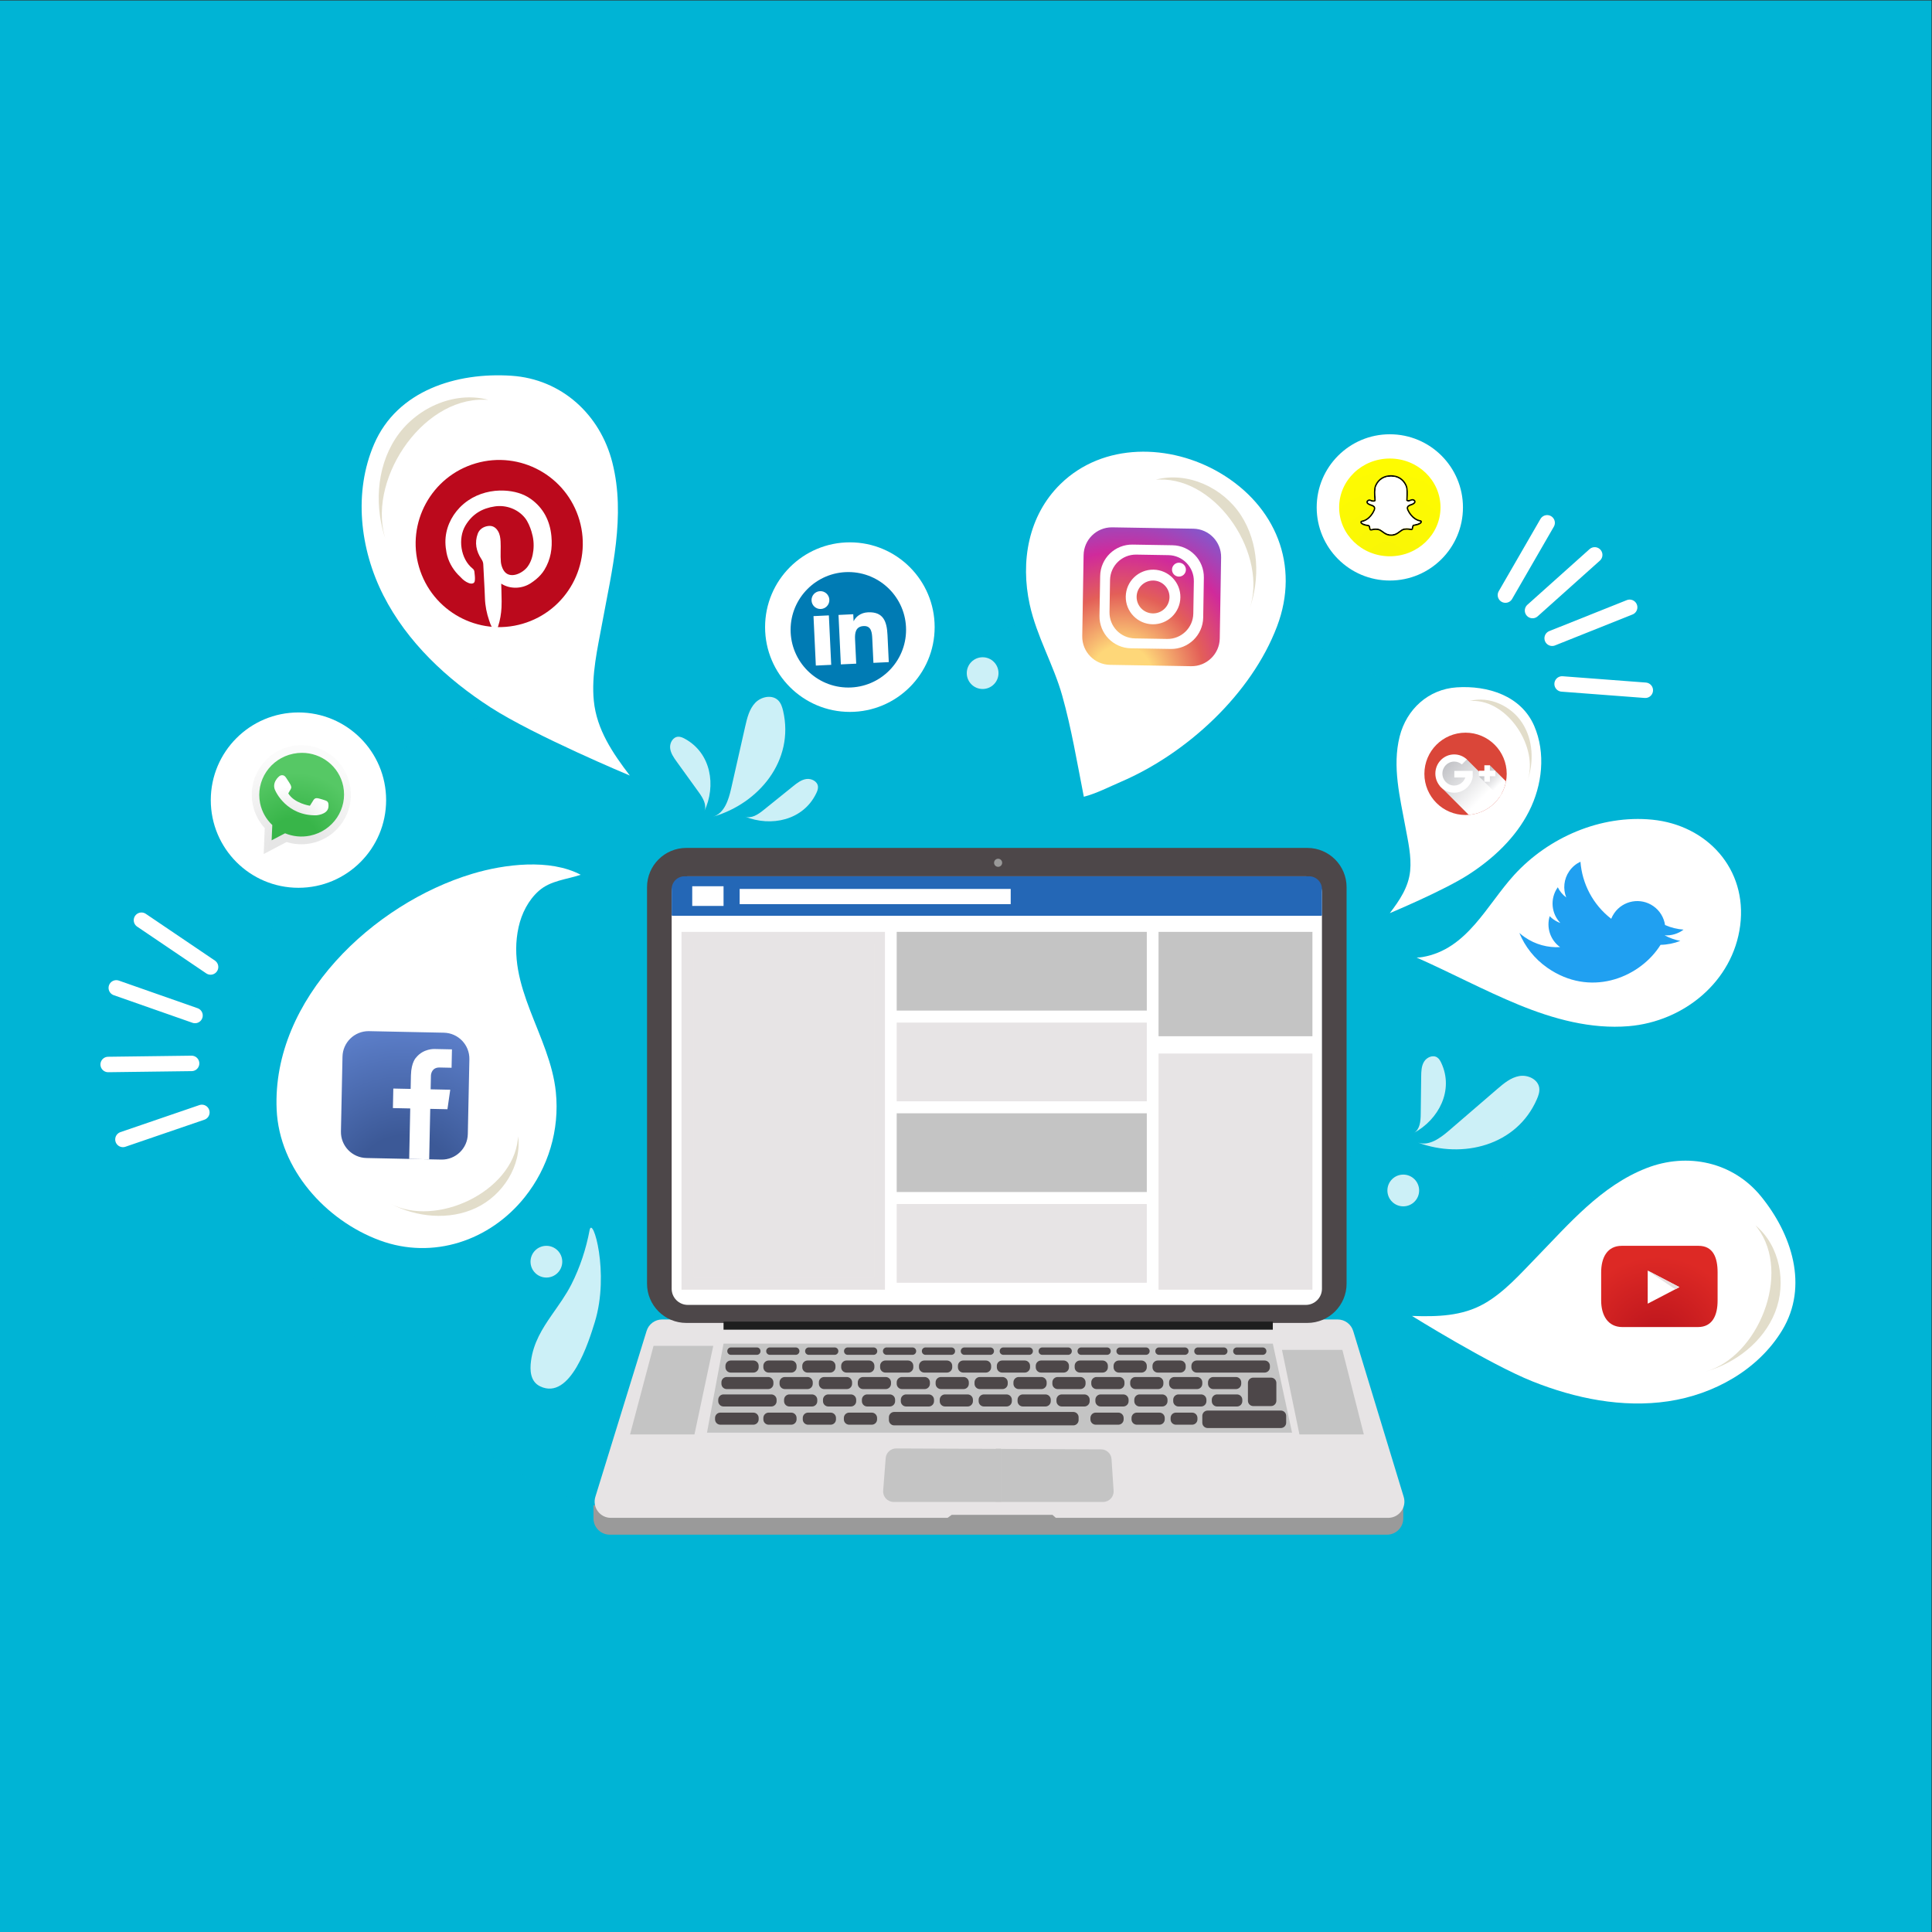 <?xml version="1.0" encoding="UTF-8" standalone="no"?>
<!-- Created with Inkscape (http://www.inkscape.org/) -->

<svg
   xmlns:dc="http://purl.org/dc/elements/1.1/"
   xmlns:cc="http://creativecommons.org/ns#"
   xmlns:rdf="http://www.w3.org/1999/02/22-rdf-syntax-ns#"
   xmlns:svg="http://www.w3.org/2000/svg"
   xmlns="http://www.w3.org/2000/svg"
   xmlns:sodipodi="http://sodipodi.sourceforge.net/DTD/sodipodi-0.dtd"
   xmlns:inkscape="http://www.inkscape.org/namespaces/inkscape"
   version="1.1"
   id="svg2"
   xml:space="preserve"
   width="666.667"
   height="666.667"
   viewBox="0 0 666.667 666.667"
   sodipodi:docname="socialMedia.ai.svg"
   inkscape:version="0.92.3 (unknown)"><rect x="0" y="0" width="666.667" height="666.667" fill="#333333" stroke="none"/><defs
     id="defs6"><clipPath
       clipPathUnits="userSpaceOnUse"
       id="clipPath20"><path
         d="M 0,500 H 500 V 0 H 0 Z"
         id="path18"
         inkscape:connector-curvature="0" /></clipPath><clipPath
       clipPathUnits="userSpaceOnUse"
       id="clipPath28"><path
         d="M 64.83,342.461 H 398.981 V 102.012 H 64.83 Z"
         id="path26"
         inkscape:connector-curvature="0" /></clipPath><clipPath
       clipPathUnits="userSpaceOnUse"
       id="clipPath44"><path
         d="m 341.187,198.949 h 64.592 v -61.414 h -64.592 z"
         id="path42"
         inkscape:connector-curvature="0" /></clipPath><clipPath
       clipPathUnits="userSpaceOnUse"
       id="clipPath386"><path
         d="M 179.535,255.861 H 226.4 V 169.41 h -46.865 z"
         id="path384"
         inkscape:connector-curvature="0" /></clipPath><clipPath
       clipPathUnits="userSpaceOnUse"
       id="clipPath412"><path
         d="m 257.776,125.176 h 1.335 v -13.848 h -1.335 z"
         id="path410"
         inkscape:connector-curvature="0" /></clipPath><clipPath
       clipPathUnits="userSpaceOnUse"
       id="clipPath426"><path
         d="m 302.013,270.289 h 4.213 v -4.213 h -4.213 z"
         id="path424"
         inkscape:connector-curvature="0" /></clipPath><clipPath
       clipPathUnits="userSpaceOnUse"
       id="clipPath442"><path
         d="m 310.928,270.289 h 4.213 v -4.213 h -4.213 z"
         id="path440"
         inkscape:connector-curvature="0" /></clipPath><clipPath
       clipPathUnits="userSpaceOnUse"
       id="clipPath458"><path
         d="m 319.843,270.289 h 4.214 v -4.213 h -4.214 z"
         id="path456"
         inkscape:connector-curvature="0" /></clipPath><clipPath
       clipPathUnits="userSpaceOnUse"
       id="clipPath474"><path
         d="m 328.758,270.289 h 4.214 v -4.213 h -4.214 z"
         id="path472"
         inkscape:connector-curvature="0" /></clipPath><clipPath
       clipPathUnits="userSpaceOnUse"
       id="clipPath494"><path
         d="M 75.415,306.961 C 68.477,305.53 64.013,298.749 65.443,291.81 v 0 c 0.484,-2.344 1.579,-4.403 3.084,-6.05 v 0 l -0.267,-6.711 5.922,3.11 c 2.01,-0.63 4.203,-0.775 6.412,-0.32 v 0 c 6.938,1.431 11.401,8.214 9.971,15.151 v 0 c -1.25,6.064 -6.589,10.238 -12.547,10.238 v 0 c -0.859,0 -1.729,-0.087 -2.603,-0.267"
         id="path492"
         inkscape:connector-curvature="0" /></clipPath><radialGradient
       fx="0"
       fy="0"
       cx="0"
       cy="0"
       r="1"
       gradientUnits="userSpaceOnUse"
       gradientTransform="matrix(27.143,5.595,5.595,-27.143,75.812,279.866)"
       spreadMethod="pad"
       id="radialGradient508"><stop
         style="stop-opacity:1;stop-color:#e6e6e6"
         offset="0"
         id="stop500" /><stop
         style="stop-opacity:1;stop-color:#e6e6e6"
         offset="0.219"
         id="stop502" /><stop
         style="stop-opacity:1;stop-color:#fbfbfb"
         offset="0.883"
         id="stop504" /><stop
         style="stop-opacity:1;stop-color:#fbfbfb"
         offset="1"
         id="stop506" /></radialGradient><clipPath
       clipPathUnits="userSpaceOnUse"
       id="clipPath518"><path
         d="m 75.902,305.01 c -5.939,-1.225 -9.775,-6.964 -8.569,-12.82 v 0 c 0.462,-2.239 1.598,-4.17 3.154,-5.635 v 0 l -0.171,-3.95 3.48,1.813 c 1.975,-0.82 4.216,-1.079 6.479,-0.612 v 0 c 5.94,1.225 9.777,6.964 8.569,12.82 v 0 c -1.052,5.107 -5.595,8.616 -10.682,8.616 v 0 c -0.744,0 -1.501,-0.076 -2.26,-0.232"
         id="path516"
         inkscape:connector-curvature="0" /></clipPath><radialGradient
       fx="0"
       fy="0"
       cx="0"
       cy="0"
       r="1"
       gradientUnits="userSpaceOnUse"
       gradientTransform="matrix(23.241,4.792,4.723,-22.908,76.136,282.334)"
       spreadMethod="pad"
       id="radialGradient532"><stop
         style="stop-opacity:1;stop-color:#38b549"
         offset="0"
         id="stop524" /><stop
         style="stop-opacity:1;stop-color:#38b549"
         offset="0.26"
         id="stop526" /><stop
         style="stop-opacity:1;stop-color:#56c865"
         offset="0.76"
         id="stop528" /><stop
         style="stop-opacity:1;stop-color:#56c865"
         offset="1"
         id="stop530" /></radialGradient><clipPath
       clipPathUnits="userSpaceOnUse"
       id="clipPath542"><path
         d="m 72.319,299.208 c 0,0 -2.221,-1.693 -0.973,-3.907 v 0 c 0,0 2.847,-6.38 10.525,-6.23 v 0 c 0,0 2.732,0.167 3.111,1.927 v 0 c 0.082,0.379 0.084,0.889 -0.018,1.263 v 0 c -0.102,0.361 -0.411,0.551 -0.749,0.663 v 0 c -0.436,0.143 -0.826,0.28 -1.314,0.408 v 0 c -0.425,0.109 -0.925,0.299 -1.343,0.085 v 0 c -0.307,-0.157 -0.479,-0.501 -0.651,-0.783 v 0 c -0.224,-0.363 -0.456,-0.724 -0.684,-1.086 v 0 c 0,0 -4.028,0.603 -5.599,3.192 v 0 c 0.111,0.197 0.222,0.395 0.332,0.592 v 0 c 0.187,0.335 0.496,0.684 0.432,1.096 v 0 c -0.063,0.396 -0.284,0.759 -0.496,1.086 v 0 c -0.136,0.21 -0.275,0.42 -0.411,0.633 v 0 c -0.245,0.385 -0.57,0.927 -0.851,1.125 v 0 c -0.173,0.12 -0.38,0.178 -0.591,0.178 v 0 c -0.254,0 -0.512,-0.084 -0.72,-0.242"
         id="path540"
         inkscape:connector-curvature="0" /></clipPath><radialGradient
       fx="0"
       fy="0"
       cx="0"
       cy="0"
       r="1"
       gradientUnits="userSpaceOnUse"
       gradientTransform="matrix(12.143,2.503,2.503,-12.143,74.927,285.612)"
       spreadMethod="pad"
       id="radialGradient556"><stop
         style="stop-opacity:1;stop-color:#e6e6e6"
         offset="0"
         id="stop548" /><stop
         style="stop-opacity:1;stop-color:#e6e6e6"
         offset="0.219"
         id="stop550" /><stop
         style="stop-opacity:1;stop-color:#ffffff"
         offset="0.883"
         id="stop552" /><stop
         style="stop-opacity:1;stop-color:#ffffff"
         offset="1"
         id="stop554" /></radialGradient><clipPath
       clipPathUnits="userSpaceOnUse"
       id="clipPath566"><path
         d="M 0,500 H 500 V 0 H 0 Z"
         id="path564"
         inkscape:connector-curvature="0" /></clipPath><clipPath
       clipPathUnits="userSpaceOnUse"
       id="clipPath582"><path
         d="m 419.822,177.627 c -3.798,0 -5.34,-3.078 -5.34,-6.877 v 0 -7.274 c 0,-3.799 1.703,-6.879 5.503,-6.879 v 0 h 19.544 c 3.797,0 5.096,3.08 5.096,6.879 v 0 7.274 c 0,3.799 -1.137,6.877 -4.936,6.877 v 0 z"
         id="path580"
         inkscape:connector-curvature="0" /></clipPath><radialGradient
       fx="0"
       fy="0"
       cx="0"
       cy="0"
       r="1"
       gradientUnits="userSpaceOnUse"
       gradientTransform="matrix(28.998,0,0,-28.998,429.062,152.681)"
       spreadMethod="pad"
       id="radialGradient596"><stop
         style="stop-opacity:1;stop-color:#c1181e"
         offset="0"
         id="stop588" /><stop
         style="stop-opacity:1;stop-color:#c1181e"
         offset="0.168"
         id="stop590" /><stop
         style="stop-opacity:1;stop-color:#dd2925"
         offset="0.765"
         id="stop592" /><stop
         style="stop-opacity:1;stop-color:#dd2925"
         offset="1"
         id="stop594" /></radialGradient><clipPath
       clipPathUnits="userSpaceOnUse"
       id="clipPath606"><path
         d="M 0,500 H 500 V 0 H 0 Z"
         id="path604"
         inkscape:connector-curvature="0" /></clipPath><clipPath
       clipPathUnits="userSpaceOnUse"
       id="clipPath626"><path
         d="m 88.66,226.595 -0.404,-19.352 c -0.078,-3.728 2.88,-6.81 6.607,-6.888 v 0 l 19.352,-0.404 c 3.726,-0.078 6.81,2.879 6.887,6.605 v 0 l 0.404,19.353 c 0.078,3.726 -2.88,6.808 -6.605,6.887 v 0 L 95.549,233.2 c -0.048,0.001 -0.096,0.001 -0.144,0.001 v 0 c -3.662,0 -6.668,-2.927 -6.745,-6.606"
         id="path624"
         inkscape:connector-curvature="0" /></clipPath><radialGradient
       fx="0"
       fy="0"
       cx="0"
       cy="0"
       r="1"
       gradientUnits="userSpaceOnUse"
       gradientTransform="matrix(44.239,-0.925,-0.925,-44.239,104.633,192.762)"
       spreadMethod="pad"
       id="radialGradient638"><stop
         style="stop-opacity:1;stop-color:#3c5997"
         offset="0"
         id="stop632" /><stop
         style="stop-opacity:1;stop-color:#3c5997"
         offset="0.301"
         id="stop634" /><stop
         style="stop-opacity:1;stop-color:#5f82ce"
         offset="1"
         id="stop636" /></radialGradient><clipPath
       clipPathUnits="userSpaceOnUse"
       id="clipPath648"><path
         d="M 0,500 H 500 V 0 H 0 Z"
         id="path646"
         inkscape:connector-curvature="0" /></clipPath><clipPath
       clipPathUnits="userSpaceOnUse"
       id="clipPath668"><path
         d="m 346.656,368.776 c 0,-6.988 5.873,-12.653 13.119,-12.653 v 0 c 7.247,0 13.12,5.665 13.12,12.653 v 0 c 0,6.988 -5.873,12.653 -13.12,12.653 v 0 c -7.246,0 -13.119,-5.665 -13.119,-12.653"
         id="path666"
         inkscape:connector-curvature="0" /></clipPath><radialGradient
       fx="0"
       fy="0"
       cx="0"
       cy="0"
       r="1"
       gradientUnits="userSpaceOnUse"
       gradientTransform="matrix(33.612,0.253,0.265,-35.181,358.926,354.261)"
       spreadMethod="pad"
       id="radialGradient682"><stop
         style="stop-opacity:1;stop-color:#f9f606"
         offset="0"
         id="stop674" /><stop
         style="stop-opacity:1;stop-color:#f9f606"
         offset="0.092"
         id="stop676" /><stop
         style="stop-opacity:1;stop-color:#fefb01"
         offset="0.73"
         id="stop678" /><stop
         style="stop-opacity:1;stop-color:#fefb01"
         offset="1"
         id="stop680" /></radialGradient><clipPath
       clipPathUnits="userSpaceOnUse"
       id="clipPath692"><path
         d="M 0,500 H 500 V 0 H 0 Z"
         id="path690"
         inkscape:connector-curvature="0" /></clipPath><clipPath
       clipPathUnits="userSpaceOnUse"
       id="clipPath716"><path
         d="m 368.722,299.808 c 0,-5.886 4.771,-10.657 10.656,-10.657 v 0 c 5.885,0 10.656,4.771 10.656,10.657 v 0 c 0,5.884 -4.771,10.654 -10.656,10.654 v 0 c -5.885,0 -10.656,-4.77 -10.656,-10.654"
         id="path714"
         inkscape:connector-curvature="0" /></clipPath><clipPath
       clipPathUnits="userSpaceOnUse"
       id="clipPath728"><path
         d="m 372.683,303.639 h 18.125 v -18.123 h -18.125 z"
         id="path726"
         inkscape:connector-curvature="0" /></clipPath><clipPath
       clipPathUnits="userSpaceOnUse"
       id="clipPath732"><path
         d="m 390.808,292.453 -6.938,-6.937 -11.186,11.187 0.966,6.151 5.971,0.786 z"
         id="path730"
         inkscape:connector-curvature="0" /></clipPath><linearGradient
       x1="0"
       y1="0"
       x2="1"
       y2="0"
       gradientUnits="userSpaceOnUse"
       gradientTransform="matrix(13.074,-12.814,-17.012,-17.208,373.205,302.949)"
       spreadMethod="pad"
       id="linearGradient740"><stop
         style="stop-opacity:1;stop-color:#bcbdc1"
         offset="0"
         id="stop734" /><stop
         style="stop-opacity:1;stop-color:#ffffff"
         offset="0.77"
         id="stop736" /><stop
         style="stop-opacity:1;stop-color:#ffffff"
         offset="1"
         id="stop738" /></linearGradient><clipPath
       clipPathUnits="userSpaceOnUse"
       id="clipPath766"><path
         d="m 382.826,302.023 h 8.173 v -8.173 h -8.173 z"
         id="path764"
         inkscape:connector-curvature="0" /></clipPath><clipPath
       clipPathUnits="userSpaceOnUse"
       id="clipPath770"><path
         d="m 390.999,296.703 -2.853,-2.853 -5.32,5.318 2.853,2.855 z"
         id="path768"
         inkscape:connector-curvature="0" /></clipPath><linearGradient
       x1="0"
       y1="0"
       x2="1"
       y2="0"
       gradientUnits="userSpaceOnUse"
       gradientTransform="matrix(5.051,-4.964,-5.687,-5.763,384.115,300.686)"
       spreadMethod="pad"
       id="linearGradient778"><stop
         style="stop-opacity:1;stop-color:#bcbdc1"
         offset="0"
         id="stop772" /><stop
         style="stop-opacity:1;stop-color:#ffffff"
         offset="0.77"
         id="stop774" /><stop
         style="stop-opacity:1;stop-color:#ffffff"
         offset="1"
         id="stop776" /></linearGradient><clipPath
       clipPathUnits="userSpaceOnUse"
       id="clipPath804"><path
         d="M 0,500 H 500 V 0 H 0 Z"
         id="path802"
         inkscape:connector-curvature="0" /></clipPath><clipPath
       clipPathUnits="userSpaceOnUse"
       id="clipPath852"><path
         d="m 366.009,226.698 h 8.279 v -19.841 h -8.279 z"
         id="path850"
         inkscape:connector-curvature="0" /></clipPath><clipPath
       clipPathUnits="userSpaceOnUse"
       id="clipPath868"><path
         d="m 367.074,221.647 h 31.412 v -19.05 h -31.412 z"
         id="path866"
         inkscape:connector-curvature="0" /></clipPath><clipPath
       clipPathUnits="userSpaceOnUse"
       id="clipPath884"><path
         d="m 173.458,309.419 h 10.457 v -19.29 h -10.457 z"
         id="path882"
         inkscape:connector-curvature="0" /></clipPath><clipPath
       clipPathUnits="userSpaceOnUse"
       id="clipPath900"><path
         d="m 192.842,298.494 h 18.909 v -10.981 h -18.909 z"
         id="path898"
         inkscape:connector-curvature="0" /></clipPath><clipPath
       clipPathUnits="userSpaceOnUse"
       id="clipPath916"><path
         d="m 184.68,319.742 h 18.604 V 288.739 H 184.68 Z"
         id="path914"
         inkscape:connector-curvature="0" /></clipPath><clipPath
       clipPathUnits="userSpaceOnUse"
       id="clipPath932"><path
         d="m 137.332,182.317 h 18.215 V 140.66 h -18.215 z"
         id="path930"
         inkscape:connector-curvature="0" /></clipPath><clipPath
       clipPathUnits="userSpaceOnUse"
       id="clipPath952"><path
         d="m 280.506,356.425 -0.35,-20.972 c -0.068,-4.036 3.15,-7.365 7.189,-7.433 v 0 l 20.973,-0.351 c 4.037,-0.067 7.366,3.153 7.433,7.189 v 0 l 0.351,20.972 c 0.067,4.039 -3.153,7.368 -7.19,7.435 v 0 l -20.972,0.35 c -0.042,10e-4 -0.083,10e-4 -0.125,10e-4 v 0 c -3.982,0 -7.242,-3.195 -7.309,-7.191"
         id="path950"
         inkscape:connector-curvature="0" /></clipPath><radialGradient
       fx="0"
       fy="0"
       cx="0"
       cy="0"
       r="1"
       gradientUnits="userSpaceOnUse"
       gradientTransform="matrix(47.169,-0.788,-0.788,-47.169,290.414,325.211)"
       spreadMethod="pad"
       id="radialGradient970"><stop
         style="stop-opacity:1;stop-color:#fed779"
         offset="0"
         id="stop958" /><stop
         style="stop-opacity:1;stop-color:#fed779"
         offset="0.097"
         id="stop960" /><stop
         style="stop-opacity:1;stop-color:#fed779"
         offset="0.166"
         id="stop962" /><stop
         style="stop-opacity:1;stop-color:#e35f58"
         offset="0.449"
         id="stop964" /><stop
         style="stop-opacity:1;stop-color:#d02a9b"
         offset="0.679"
         id="stop966" /><stop
         style="stop-opacity:1;stop-color:#6868de"
         offset="1"
         id="stop968" /></radialGradient><clipPath
       clipPathUnits="userSpaceOnUse"
       id="clipPath980"><path
         d="M 0,500 H 500 V 0 H 0 Z"
         id="path978"
         inkscape:connector-curvature="0" /></clipPath><clipPath
       clipPathUnits="userSpaceOnUse"
       id="clipPath1004"><path
         d="m 137.332,177.627 h 8.217 v -8.217 h -8.217 z"
         id="path1002"
         inkscape:connector-curvature="0" /></clipPath><clipPath
       clipPathUnits="userSpaceOnUse"
       id="clipPath1020"><path
         d="m 250.259,329.987 h 8.218 v -8.217 h -8.218 z"
         id="path1018"
         inkscape:connector-curvature="0" /></clipPath><clipPath
       clipPathUnits="userSpaceOnUse"
       id="clipPath1036"><path
         d="m 359.148,196.062 h 8.217 v -8.217 h -8.217 z"
         id="path1034"
         inkscape:connector-curvature="0" /></clipPath><clipPath
       clipPathUnits="userSpaceOnUse"
       id="clipPath1084"><path
         d="M 0,500 H 500 V 0 H 0 Z"
         id="path1082"
         inkscape:connector-curvature="0" /></clipPath></defs><sodipodi:namedview
     pagecolor="#ffffff"
     bordercolor="#666666"
     borderopacity="1"
     objecttolerance="10"
     gridtolerance="10"
     guidetolerance="10"
     inkscape:pageopacity="0"
     inkscape:pageshadow="2"
     inkscape:window-width="1366"
     inkscape:window-height="705"
     id="namedview4"
     showgrid="false"
     inkscape:zoom="0.70799998"
     inkscape:cx="340.968"
     inkscape:cy="405.0922"
     inkscape:window-x="0"
     inkscape:window-y="24"
     inkscape:window-maximized="1"
     inkscape:current-layer="g10" /><g
     id="g10"
     inkscape:groupmode="layer"
     inkscape:label="308337-P8EXG4-169"
     transform="matrix(1.333,0,0,-1.333,0,666.667)"><path
       d="M 0,0 H 500 V 500 H 0 Z"
       style="fill:#00b4d5;fill-opacity:1;fill-rule:nonzero;stroke:none"
       id="path12"
       inkscape:connector-curvature="0" /><g
       id="g14"><g
         id="g16"
         clip-path="url(#clipPath20)"><g
           id="g22"><g
             id="g24" /><g
             id="g36"><g
               clip-path="url(#clipPath28)"
               id="g34"
               style="opacity:0.5"><g
                 transform="translate(393.777,232.264)"
                 id="g32"><path
                   d="m 0,0 c 16.475,34.389 -8.73,76.667 -39.74,94.111 -24.845,13.974 -55.565,19.708 -83.577,13.747 -24.511,-5.216 -46.516,-18.771 -71.299,-22.911 -35.181,-5.877 -69.668,9.635 -100.437,-15.153 -14.973,-12.063 -25.058,-29.552 -30.048,-48.122 -15.342,-57.097 16.977,-107.417 65.491,-135.086 34.899,-19.903 78.752,-22.06 115.852,-7.012 28.046,11.375 45.625,33.358 63.855,56.473 9.948,12.613 21.254,25.232 35.829,32.547 13.475,6.761 27.283,8.084 37.358,20.738 C -3.977,-7.228 -1.753,-3.658 0,0"
                   style="fill:#00b4d5;fill-opacity:1;fill-rule:nonzero;stroke:none"
                   id="path30"
                   inkscape:connector-curvature="0" /></g></g></g></g><g
           id="g38"><g
             id="g40" /><g
             id="g52"><g
               clip-path="url(#clipPath44)"
               id="g50"
               style="opacity:0.5"><g
                 transform="translate(391.923,193.968)"
                 id="g48"><path
                   d="M 0,0 C -3.995,2.52 -8.562,4.169 -13.279,4.743 -50.095,9.227 -68.23,-51.064 -27.701,-56.178 2.442,-59.98 32.058,-20.215 0,0"
                   style="fill:#00b4d5;fill-opacity:1;fill-rule:nonzero;stroke:none"
                   id="path46"
                   inkscape:connector-curvature="0" /></g></g></g></g><g
           id="g54"
           transform="translate(153.63,110.492)"><path
             d="M 0,0 V -3.425 C 0,-5.754 1.888,-7.642 4.217,-7.642 H 205.41 c 2.329,0 4.217,1.888 4.217,4.217 l 0,3.425 z"
             style="fill:#9a9a9a;fill-opacity:1;fill-rule:nonzero;stroke:none"
             id="path56"
             inkscape:connector-curvature="0" /></g><g
           id="g58"
           transform="translate(245.296,107.21)"><path
             d="M 0,0 1.069,0.781 H 27.153 L 28.021,0 h 86.033 c 2.821,0 4.84,2.725 4.019,5.424 l -13.074,42.95 c -0.539,1.769 -2.17,2.978 -4.019,2.978 H -73.898 c -1.843,0 -3.47,-1.202 -4.014,-2.961 L -91.179,5.439 C -92.014,2.738 -89.994,0 -87.166,0 Z"
             style="fill:#e7e4e5;fill-opacity:1;fill-rule:nonzero;stroke:none"
             id="path60"
             inkscape:connector-curvature="0" /></g><g
           id="g62"
           transform="translate(187.3,152.31)"><path
             d="m 0,0 h 142.185 l 4.98,-23.049 H -4.284 Z"
             style="fill:#c4c4c4;fill-opacity:1;fill-rule:nonzero;stroke:none"
             id="path64"
             inkscape:connector-curvature="0" /></g><g
           id="g66"
           transform="translate(259.424,276.362)"><path
             d="m 0,0 c 0,-0.579 -0.469,-1.047 -1.048,-1.047 -0.579,0 -1.048,0.468 -1.048,1.047 0,0.579 0.469,1.048 1.048,1.048 C -0.469,1.048 0,0.579 0,0 Z"
             style="fill:none;stroke:#000000;stroke-width:1;stroke-linecap:butt;stroke-linejoin:miter;stroke-miterlimit:10;stroke-dasharray:none;stroke-opacity:1"
             id="path68"
             inkscape:connector-curvature="0" /></g><g
           id="g70"
           transform="translate(342.206,262.647)"><path
             d="m 0,0 h -168.337 v 4.667 c 0,3.065 2.485,5.549 5.55,5.549 H -5.55 C -2.485,10.216 0,7.732 0,4.667 Z"
             style="fill:none;stroke:#000000;stroke-width:1;stroke-linecap:butt;stroke-linejoin:miter;stroke-miterlimit:10;stroke-dasharray:none;stroke-opacity:1"
             id="path72"
             inkscape:connector-curvature="0" /></g><path
           d="m 187.3,265.195 h -8.105 v 5.095 h 8.105 z"
           style="fill:none;stroke:#000000;stroke-width:1;stroke-linecap:butt;stroke-linejoin:miter;stroke-miterlimit:10;stroke-dasharray:none;stroke-opacity:1"
           id="path74"
           inkscape:connector-curvature="0" /><path
           d="m 261.635,265.658 h -70.166 v 3.937 h 70.166 z"
           style="fill:none;stroke:#000000;stroke-width:1;stroke-linecap:butt;stroke-linejoin:miter;stroke-miterlimit:10;stroke-dasharray:none;stroke-opacity:1"
           id="path76"
           inkscape:connector-curvature="0" /><path
           d="m 229.084,165.851 h -52.668 v 92.628 h 52.668 z"
           style="fill:none;stroke:#000000;stroke-width:1;stroke-linecap:butt;stroke-linejoin:miter;stroke-miterlimit:10;stroke-dasharray:none;stroke-opacity:1"
           id="path78"
           inkscape:connector-curvature="0" /><path
           d="m 339.74,165.851 h -39.832 v 61.135 h 39.832 z"
           style="fill:none;stroke:#000000;stroke-width:1;stroke-linecap:butt;stroke-linejoin:miter;stroke-miterlimit:10;stroke-dasharray:none;stroke-opacity:1"
           id="path80"
           inkscape:connector-curvature="0" /><path
           d="M 339.74,258.479 H 299.908 V 231.463 H 339.74 Z"
           style="fill:none;stroke:#000000;stroke-width:1;stroke-linecap:butt;stroke-linejoin:miter;stroke-miterlimit:10;stroke-dasharray:none;stroke-opacity:1"
           id="path82"
           inkscape:connector-curvature="0" /><path
           d="m 296.863,238.101 h -64.739 v 20.378 h 64.739 z"
           style="fill:none;stroke:#000000;stroke-width:1;stroke-linecap:butt;stroke-linejoin:miter;stroke-miterlimit:10;stroke-dasharray:none;stroke-opacity:1"
           id="path84"
           inkscape:connector-curvature="0" /><path
           d="m 296.863,214.617 h -64.739 v 20.378 h 64.739 z"
           style="fill:none;stroke:#000000;stroke-width:1;stroke-linecap:butt;stroke-linejoin:miter;stroke-miterlimit:10;stroke-dasharray:none;stroke-opacity:1"
           id="path86"
           inkscape:connector-curvature="0" /><path
           d="m 296.863,191.134 h -64.739 v 20.378 h 64.739 z"
           style="fill:none;stroke:#000000;stroke-width:1;stroke-linecap:butt;stroke-linejoin:miter;stroke-miterlimit:10;stroke-dasharray:none;stroke-opacity:1"
           id="path88"
           inkscape:connector-curvature="0" /><path
           d="m 296.863,167.65 h -64.739 v 20.378 h 64.739 z"
           style="fill:none;stroke:#000000;stroke-width:1;stroke-linecap:butt;stroke-linejoin:miter;stroke-miterlimit:10;stroke-dasharray:none;stroke-opacity:1"
           id="path90"
           inkscape:connector-curvature="0" /><g
           id="g92"
           transform="translate(338.415,157.666)"><path
             d="m 0,0 h -160.755 c -5.615,0 -10.167,4.552 -10.167,10.166 v 102.632 c 0,5.615 4.552,10.166 10.167,10.166 H 0 c 5.615,0 10.167,-4.551 10.167,-10.166 V 10.166 C 10.167,4.552 5.615,0 0,0"
             style="fill:#4d4749;fill-opacity:1;fill-rule:nonzero;stroke:none"
             id="path94"
             inkscape:connector-curvature="0" /></g><g
           id="g96"
           transform="translate(338.019,162.332)"><path
             d="m 0,0 h -159.964 c -2.312,0 -4.186,1.874 -4.186,4.187 v 102.577 c 0,2.312 1.874,4.186 4.186,4.186 L 0,110.95 c 2.312,0 4.187,-1.874 4.187,-4.186 V 4.187 C 4.187,1.874 2.312,0 0,0"
             style="fill:#ffffff;fill-opacity:1;fill-rule:nonzero;stroke:none"
             id="path98"
             inkscape:connector-curvature="0" /></g><path
           d="M 329.485,155.917 H 187.3 v 2.085 h 142.185 z"
           style="fill:#1e1e1e;fill-opacity:1;fill-rule:nonzero;stroke:none"
           id="path100"
           inkscape:connector-curvature="0" /><g
           id="g102"
           transform="translate(169.18,151.737)"><path
             d="M 0,0 H 15.457 L 10.594,-22.926 H -6.079 Z"
             style="fill:#c4c4c4;fill-opacity:1;fill-rule:nonzero;stroke:none"
             id="path104"
             inkscape:connector-curvature="0" /></g><g
           id="g106"
           transform="translate(331.859,150.695)"><path
             d="M 0,0 4.516,-21.884 H 21.188 L 15.631,0 Z"
             style="fill:#c4c4c4;fill-opacity:1;fill-rule:nonzero;stroke:none"
             id="path108"
             inkscape:connector-curvature="0" /></g><g
           id="g110"
           transform="translate(285.562,111.328)"><path
             d="m 0,0 h -54.237 c -1.582,0 -2.829,1.348 -2.706,2.926 l 0.654,8.418 c 0.111,1.418 1.297,2.51 2.719,2.504 L -0.522,13.616 C 0.903,13.609 2.082,12.501 2.175,11.078 L 2.709,2.892 C 2.812,1.326 1.569,0 0,0"
             style="fill:#c4c4c4;fill-opacity:1;fill-rule:nonzero;stroke:none"
             id="path112"
             inkscape:connector-curvature="0" /></g><g
           id="g114"
           transform="translate(259.424,276.781)"><path
             d="m 0,0 c 0,-0.579 -0.469,-1.048 -1.048,-1.048 -0.579,0 -1.048,0.469 -1.048,1.048 0,0.579 0.469,1.048 1.048,1.048 C -0.469,1.048 0,0.579 0,0"
             style="fill:#999999;fill-opacity:1;fill-rule:nonzero;stroke:none"
             id="path116"
             inkscape:connector-curvature="0" /></g><g
           id="g118"
           transform="translate(195.928,149.409)"><path
             d="m 0,0 h -6.718 c -0.519,0 -0.94,0.42 -0.94,0.939 v 0.032 c 0,0.518 0.421,0.939 0.94,0.939 H 0 c 0.519,0 0.939,-0.421 0.939,-0.939 V 0.939 C 0.939,0.42 0.519,0 0,0"
             style="fill:#4d4749;fill-opacity:1;fill-rule:nonzero;stroke:none"
             id="path120"
             inkscape:connector-curvature="0" /></g><g
           id="g122"
           transform="translate(198.835,140.541)"><path
             d="m 0,0 h -10.71 c -0.759,0 -1.375,0.615 -1.375,1.375 v 0.376 c 0,0.76 0.616,1.375 1.375,1.375 H 0 c 0.76,0 1.375,-0.615 1.375,-1.375 V 1.375 C 1.375,0.615 0.76,0 0,0"
             style="fill:#4d4749;fill-opacity:1;fill-rule:nonzero;stroke:none"
             id="path124"
             inkscape:connector-curvature="0" /></g><g
           id="g126"
           transform="translate(210.19,136.035)"><path
             d="m 0,0 h -5.847 c -0.759,0 -1.375,0.615 -1.375,1.375 v 0.376 c 0,0.759 0.616,1.375 1.375,1.375 H 0 c 0.759,0 1.375,-0.616 1.375,-1.375 V 1.375 C 1.375,0.615 0.759,0 0,0"
             style="fill:#4d4749;fill-opacity:1;fill-rule:nonzero;stroke:none"
             id="path128"
             inkscape:connector-curvature="0" /></g><g
           id="g130"
           transform="translate(277.838,131.148)"><path
             d="m 0,0 h -46.358 c -0.759,0 -1.375,0.616 -1.375,1.375 v 0.724 c 0,0.759 0.616,1.375 1.375,1.375 H 0 c 0.76,0 1.375,-0.616 1.375,-1.375 V 1.375 C 1.375,0.616 0.76,0 0,0"
             style="fill:#4d4749;fill-opacity:1;fill-rule:nonzero;stroke:none"
             id="path132"
             inkscape:connector-curvature="0" /></g><g
           id="g134"
           transform="translate(219.2,140.541)"><path
             d="m 0,0 h -5.847 c -0.76,0 -1.375,0.615 -1.375,1.375 v 0.376 c 0,0.76 0.615,1.375 1.375,1.375 H 0 c 0.759,0 1.375,-0.615 1.375,-1.375 V 1.375 C 1.375,0.615 0.759,0 0,0"
             style="fill:#4d4749;fill-opacity:1;fill-rule:nonzero;stroke:none"
             id="path136"
             inkscape:connector-curvature="0" /></g><g
           id="g138"
           transform="translate(229.273,140.541)"><path
             d="m 0,0 h -5.847 c -0.759,0 -1.375,0.615 -1.375,1.375 v 0.376 c 0,0.76 0.616,1.375 1.375,1.375 H 0 c 0.759,0 1.375,-0.615 1.375,-1.375 V 1.375 C 1.375,0.615 0.759,0 0,0"
             style="fill:#4d4749;fill-opacity:1;fill-rule:nonzero;stroke:none"
             id="path140"
             inkscape:connector-curvature="0" /></g><g
           id="g142"
           transform="translate(239.346,140.541)"><path
             d="m 0,0 h -5.847 c -0.759,0 -1.375,0.615 -1.375,1.375 v 0.376 c 0,0.76 0.616,1.375 1.375,1.375 H 0 c 0.759,0 1.375,-0.615 1.375,-1.375 V 1.375 C 1.375,0.615 0.759,0 0,0"
             style="fill:#4d4749;fill-opacity:1;fill-rule:nonzero;stroke:none"
             id="path144"
             inkscape:connector-curvature="0" /></g><g
           id="g146"
           transform="translate(309.859,140.541)"><path
             d="m 0,0 h -5.847 c -0.759,0 -1.375,0.615 -1.375,1.375 v 0.376 c 0,0.76 0.616,1.375 1.375,1.375 H 0 c 0.76,0 1.375,-0.615 1.375,-1.375 V 1.375 C 1.375,0.615 0.76,0 0,0"
             style="fill:#4d4749;fill-opacity:1;fill-rule:nonzero;stroke:none"
             id="path148"
             inkscape:connector-curvature="0" /></g><g
           id="g150"
           transform="translate(319.934,140.541)"><path
             d="m 0,0 h -5.848 c -0.758,0 -1.375,0.615 -1.375,1.375 v 0.376 c 0,0.76 0.617,1.375 1.375,1.375 H 0 c 0.759,0 1.375,-0.615 1.375,-1.375 V 1.375 C 1.375,0.615 0.759,0 0,0"
             style="fill:#4d4749;fill-opacity:1;fill-rule:nonzero;stroke:none"
             id="path152"
             inkscape:connector-curvature="0" /></g><g
           id="g154"
           transform="translate(329.029,136.144)"><path
             d="m 0,0 h -4.609 c -0.76,0 -1.375,0.615 -1.375,1.375 v 4.609 c 0,0.76 0.615,1.375 1.375,1.375 H 0 c 0.76,0 1.375,-0.615 1.375,-1.375 V 1.375 C 1.375,0.615 0.76,0 0,0"
             style="fill:#4d4749;fill-opacity:1;fill-rule:nonzero;stroke:none"
             id="path156"
             inkscape:connector-curvature="0" /></g><g
           id="g158"
           transform="translate(235.048,144.812)"><path
             d="m 0,0 h -5.847 c -0.759,0 -1.375,0.616 -1.375,1.375 v 0.377 c 0,0.759 0.616,1.375 1.375,1.375 H 0 c 0.759,0 1.375,-0.616 1.375,-1.375 V 1.375 C 1.375,0.616 0.759,0 0,0"
             style="fill:#4d4749;fill-opacity:1;fill-rule:nonzero;stroke:none"
             id="path160"
             inkscape:connector-curvature="0" /></g><g
           id="g162"
           transform="translate(245.121,144.812)"><path
             d="m 0,0 h -5.847 c -0.759,0 -1.375,0.616 -1.375,1.375 v 0.377 c 0,0.759 0.616,1.375 1.375,1.375 H 0 c 0.759,0 1.375,-0.616 1.375,-1.375 V 1.375 C 1.375,0.616 0.759,0 0,0"
             style="fill:#4d4749;fill-opacity:1;fill-rule:nonzero;stroke:none"
             id="path164"
             inkscape:connector-curvature="0" /></g><g
           id="g166"
           transform="translate(216.075,149.409)"><path
             d="m 0,0 h -6.718 c -0.519,0 -0.94,0.42 -0.94,0.939 v 0.032 c 0,0.518 0.421,0.939 0.94,0.939 H 0 c 0.519,0 0.939,-0.421 0.939,-0.939 V 0.939 C 0.939,0.42 0.519,0 0,0"
             style="fill:#4d4749;fill-opacity:1;fill-rule:nonzero;stroke:none"
             id="path168"
             inkscape:connector-curvature="0" /></g><g
           id="g170"
           transform="translate(236.221,149.409)"><path
             d="m 0,0 h -6.718 c -0.519,0 -0.94,0.42 -0.94,0.939 v 0.032 c 0,0.518 0.421,0.939 0.94,0.939 H 0 c 0.519,0 0.939,-0.421 0.939,-0.939 V 0.939 C 0.939,0.42 0.519,0 0,0"
             style="fill:#4d4749;fill-opacity:1;fill-rule:nonzero;stroke:none"
             id="path172"
             inkscape:connector-curvature="0" /></g><g
           id="g174"
           transform="translate(286.588,149.409)"><path
             d="m 0,0 h -6.718 c -0.518,0 -0.939,0.42 -0.939,0.939 v 0.032 c 0,0.518 0.421,0.939 0.939,0.939 H 0 c 0.52,0 0.939,-0.421 0.939,-0.939 V 0.939 C 0.939,0.42 0.52,0 0,0"
             style="fill:#4d4749;fill-opacity:1;fill-rule:nonzero;stroke:none"
             id="path176"
             inkscape:connector-curvature="0" /></g><g
           id="g178"
           transform="translate(296.661,149.409)"><path
             d="m 0,0 h -6.718 c -0.518,0 -0.939,0.42 -0.939,0.939 v 0.032 c 0,0.518 0.421,0.939 0.939,0.939 H 0 c 0.52,0 0.939,-0.421 0.939,-0.939 V 0.939 C 0.939,0.42 0.52,0 0,0"
             style="fill:#4d4749;fill-opacity:1;fill-rule:nonzero;stroke:none"
             id="path180"
             inkscape:connector-curvature="0" /></g><g
           id="g182"
           transform="translate(316.809,149.409)"><path
             d="m 0,0 h -6.719 c -0.518,0 -0.939,0.42 -0.939,0.939 v 0.032 c 0,0.518 0.421,0.939 0.939,0.939 H 0 c 0.519,0 0.939,-0.421 0.939,-0.939 V 0.939 C 0.939,0.42 0.519,0 0,0"
             style="fill:#4d4749;fill-opacity:1;fill-rule:nonzero;stroke:none"
             id="path184"
             inkscape:connector-curvature="0" /></g><g
           id="g186"
           transform="translate(326.882,149.409)"><path
             d="m 0,0 h -6.719 c -0.518,0 -0.939,0.42 -0.939,0.939 v 0.032 c 0,0.518 0.421,0.939 0.939,0.939 H 0 c 0.519,0 0.939,-0.421 0.939,-0.939 V 0.939 C 0.939,0.42 0.519,0 0,0"
             style="fill:#4d4749;fill-opacity:1;fill-rule:nonzero;stroke:none"
             id="path188"
             inkscape:connector-curvature="0" /></g><g
           id="g190"
           transform="translate(195.015,144.812)"><path
             d="m 0,0 h -5.847 c -0.759,0 -1.375,0.616 -1.375,1.375 v 0.377 c 0,0.759 0.616,1.375 1.375,1.375 H 0 c 0.759,0 1.375,-0.616 1.375,-1.375 V 1.375 C 1.375,0.616 0.759,0 0,0"
             style="fill:#4d4749;fill-opacity:1;fill-rule:nonzero;stroke:none"
             id="path192"
             inkscape:connector-curvature="0" /></g><g
           id="g194"
           transform="translate(195.015,131.322)"><path
             d="m 0,0 h -8.539 c -0.759,0 -1.375,0.616 -1.375,1.375 v 0.376 c 0,0.76 0.616,1.375 1.375,1.375 H 0 c 0.759,0 1.375,-0.615 1.375,-1.375 V 1.375 C 1.375,0.616 0.759,0 0,0"
             style="fill:#4d4749;fill-opacity:1;fill-rule:nonzero;stroke:none"
             id="path196"
             inkscape:connector-curvature="0" /></g><g
           id="g198"
           transform="translate(199.661,136.035)"><path
             d="m 0,0 h -12.36 c -0.76,0 -1.375,0.615 -1.375,1.375 v 0.376 c 0,0.759 0.615,1.375 1.375,1.375 H 0 c 0.759,0 1.375,-0.616 1.375,-1.375 V 1.375 C 1.375,0.615 0.759,0 0,0"
             style="fill:#4d4749;fill-opacity:1;fill-rule:nonzero;stroke:none"
             id="path200"
             inkscape:connector-curvature="0" /></g><g
           id="g202"
           transform="translate(204.828,144.812)"><path
             d="m 0,0 h -5.847 c -0.759,0 -1.375,0.616 -1.375,1.375 v 0.377 c 0,0.759 0.616,1.375 1.375,1.375 H 0 c 0.759,0 1.375,-0.616 1.375,-1.375 V 1.375 C 1.375,0.616 0.759,0 0,0"
             style="fill:#4d4749;fill-opacity:1;fill-rule:nonzero;stroke:none"
             id="path204"
             inkscape:connector-curvature="0" /></g><g
           id="g206"
           transform="translate(209.018,140.541)"><path
             d="m 0,0 h -5.847 c -0.759,0 -1.375,0.615 -1.375,1.375 v 0.376 c 0,0.76 0.616,1.375 1.375,1.375 H 0 c 0.759,0 1.375,-0.615 1.375,-1.375 V 1.375 C 1.375,0.615 0.759,0 0,0"
             style="fill:#4d4749;fill-opacity:1;fill-rule:nonzero;stroke:none"
             id="path208"
             inkscape:connector-curvature="0" /></g><g
           id="g210"
           transform="translate(204.828,131.322)"><path
             d="m 0,0 h -5.847 c -0.759,0 -1.375,0.616 -1.375,1.375 v 0.376 c 0,0.76 0.616,1.375 1.375,1.375 H 0 c 0.759,0 1.375,-0.615 1.375,-1.375 V 1.375 C 1.375,0.616 0.759,0 0,0"
             style="fill:#4d4749;fill-opacity:1;fill-rule:nonzero;stroke:none"
             id="path212"
             inkscape:connector-curvature="0" /></g><g
           id="g214"
           transform="translate(215.031,131.322)"><path
             d="m 0,0 h -5.847 c -0.759,0 -1.375,0.616 -1.375,1.375 v 0.376 c 0,0.76 0.616,1.375 1.375,1.375 H 0 c 0.759,0 1.375,-0.615 1.375,-1.375 V 1.375 C 1.375,0.616 0.759,0 0,0"
             style="fill:#4d4749;fill-opacity:1;fill-rule:nonzero;stroke:none"
             id="path216"
             inkscape:connector-curvature="0" /></g><g
           id="g218"
           transform="translate(225.669,131.322)"><path
             d="m 0,0 h -5.847 c -0.759,0 -1.375,0.616 -1.375,1.375 v 0.376 c 0,0.76 0.616,1.375 1.375,1.375 H 0 c 0.759,0 1.375,-0.615 1.375,-1.375 V 1.375 C 1.375,0.616 0.759,0 0,0"
             style="fill:#4d4749;fill-opacity:1;fill-rule:nonzero;stroke:none"
             id="path220"
             inkscape:connector-curvature="0" /></g><g
           id="g222"
           transform="translate(289.496,131.322)"><path
             d="m 0,0 h -5.848 c -0.758,0 -1.375,0.616 -1.375,1.375 v 0.376 c 0,0.76 0.617,1.375 1.375,1.375 H 0 c 0.76,0 1.375,-0.615 1.375,-1.375 V 1.375 C 1.375,0.616 0.76,0 0,0"
             style="fill:#4d4749;fill-opacity:1;fill-rule:nonzero;stroke:none"
             id="path224"
             inkscape:connector-curvature="0" /></g><g
           id="g226"
           transform="translate(300.134,131.322)"><path
             d="m 0,0 h -5.847 c -0.759,0 -1.375,0.616 -1.375,1.375 v 0.376 c 0,0.76 0.616,1.375 1.375,1.375 H 0 c 0.76,0 1.375,-0.615 1.375,-1.375 V 1.375 C 1.375,0.616 0.76,0 0,0"
             style="fill:#4d4749;fill-opacity:1;fill-rule:nonzero;stroke:none"
             id="path228"
             inkscape:connector-curvature="0" /></g><g
           id="g230"
           transform="translate(308.601,131.322)"><path
             d="m 0,0 h -4.197 c -0.759,0 -1.375,0.616 -1.375,1.375 v 0.376 c 0,0.76 0.616,1.375 1.375,1.375 H 0 c 0.76,0 1.375,-0.615 1.375,-1.375 V 1.375 C 1.375,0.616 0.76,0 0,0"
             style="fill:#4d4749;fill-opacity:1;fill-rule:nonzero;stroke:none"
             id="path232"
             inkscape:connector-curvature="0" /></g><g
           id="g234"
           transform="translate(220.263,136.035)"><path
             d="m 0,0 h -5.847 c -0.759,0 -1.375,0.615 -1.375,1.375 v 0.376 c 0,0.759 0.616,1.375 1.375,1.375 H 0 c 0.759,0 1.375,-0.616 1.375,-1.375 V 1.375 C 1.375,0.615 0.759,0 0,0"
             style="fill:#4d4749;fill-opacity:1;fill-rule:nonzero;stroke:none"
             id="path236"
             inkscape:connector-curvature="0" /></g><g
           id="g238"
           transform="translate(230.336,136.035)"><path
             d="m 0,0 h -5.847 c -0.759,0 -1.375,0.615 -1.375,1.375 v 0.376 c 0,0.759 0.616,1.375 1.375,1.375 H 0 c 0.76,0 1.375,-0.616 1.375,-1.375 V 1.375 C 1.375,0.615 0.76,0 0,0"
             style="fill:#4d4749;fill-opacity:1;fill-rule:nonzero;stroke:none"
             id="path240"
             inkscape:connector-curvature="0" /></g><g
           id="g242"
           transform="translate(240.41,136.035)"><path
             d="m 0,0 h -5.847 c -0.759,0 -1.375,0.615 -1.375,1.375 v 0.376 c 0,0.759 0.616,1.375 1.375,1.375 H 0 c 0.759,0 1.375,-0.616 1.375,-1.375 V 1.375 C 1.375,0.615 0.759,0 0,0"
             style="fill:#4d4749;fill-opacity:1;fill-rule:nonzero;stroke:none"
             id="path244"
             inkscape:connector-curvature="0" /></g><g
           id="g246"
           transform="translate(250.483,136.035)"><path
             d="m 0,0 h -5.847 c -0.759,0 -1.375,0.615 -1.375,1.375 v 0.376 c 0,0.759 0.616,1.375 1.375,1.375 H 0 c 0.76,0 1.375,-0.616 1.375,-1.375 V 1.375 C 1.375,0.615 0.76,0 0,0"
             style="fill:#4d4749;fill-opacity:1;fill-rule:nonzero;stroke:none"
             id="path248"
             inkscape:connector-curvature="0" /></g><g
           id="g250"
           transform="translate(260.557,136.035)"><path
             d="m 0,0 h -5.847 c -0.759,0 -1.375,0.615 -1.375,1.375 v 0.376 c 0,0.759 0.616,1.375 1.375,1.375 H 0 c 0.76,0 1.375,-0.616 1.375,-1.375 V 1.375 C 1.375,0.615 0.76,0 0,0"
             style="fill:#4d4749;fill-opacity:1;fill-rule:nonzero;stroke:none"
             id="path252"
             inkscape:connector-curvature="0" /></g><g
           id="g254"
           transform="translate(270.63,136.035)"><path
             d="m 0,0 h -5.847 c -0.759,0 -1.375,0.615 -1.375,1.375 v 0.376 c 0,0.759 0.616,1.375 1.375,1.375 H 0 c 0.76,0 1.375,-0.616 1.375,-1.375 V 1.375 C 1.375,0.615 0.76,0 0,0"
             style="fill:#4d4749;fill-opacity:1;fill-rule:nonzero;stroke:none"
             id="path256"
             inkscape:connector-curvature="0" /></g><g
           id="g258"
           transform="translate(280.703,136.035)"><path
             d="m 0,0 h -5.847 c -0.759,0 -1.375,0.615 -1.375,1.375 v 0.376 c 0,0.759 0.616,1.375 1.375,1.375 H 0 c 0.76,0 1.375,-0.616 1.375,-1.375 V 1.375 C 1.375,0.615 0.76,0 0,0"
             style="fill:#4d4749;fill-opacity:1;fill-rule:nonzero;stroke:none"
             id="path260"
             inkscape:connector-curvature="0" /></g><g
           id="g262"
           transform="translate(290.777,136.035)"><path
             d="m 0,0 h -5.848 c -0.759,0 -1.375,0.615 -1.375,1.375 v 0.376 c 0,0.759 0.616,1.375 1.375,1.375 H 0 c 0.759,0 1.375,-0.616 1.375,-1.375 V 1.375 C 1.375,0.615 0.759,0 0,0"
             style="fill:#4d4749;fill-opacity:1;fill-rule:nonzero;stroke:none"
             id="path264"
             inkscape:connector-curvature="0" /></g><g
           id="g266"
           transform="translate(300.851,136.035)"><path
             d="m 0,0 h -5.848 c -0.758,0 -1.375,0.615 -1.375,1.375 v 0.376 c 0,0.759 0.617,1.375 1.375,1.375 H 0 c 0.759,0 1.375,-0.616 1.375,-1.375 V 1.375 C 1.375,0.615 0.759,0 0,0"
             style="fill:#4d4749;fill-opacity:1;fill-rule:nonzero;stroke:none"
             id="path268"
             inkscape:connector-curvature="0" /></g><g
           id="g270"
           transform="translate(310.924,136.035)"><path
             d="m 0,0 h -5.848 c -0.758,0 -1.375,0.615 -1.375,1.375 v 0.376 c 0,0.759 0.617,1.375 1.375,1.375 H 0 c 0.759,0 1.375,-0.616 1.375,-1.375 V 1.375 C 1.375,0.615 0.759,0 0,0"
             style="fill:#4d4749;fill-opacity:1;fill-rule:nonzero;stroke:none"
             id="path272"
             inkscape:connector-curvature="0" /></g><g
           id="g274"
           transform="translate(320.216,136.035)"><path
             d="m 0,0 h -5.152 c -0.76,0 -1.375,0.615 -1.375,1.375 v 0.376 c 0,0.759 0.615,1.375 1.375,1.375 H 0 c 0.759,0 1.375,-0.616 1.375,-1.375 V 1.375 C 1.375,0.615 0.759,0 0,0"
             style="fill:#4d4749;fill-opacity:1;fill-rule:nonzero;stroke:none"
             id="path276"
             inkscape:connector-curvature="0" /></g><g
           id="g278"
           transform="translate(249.419,140.541)"><path
             d="m 0,0 h -5.847 c -0.759,0 -1.375,0.615 -1.375,1.375 v 0.376 c 0,0.76 0.616,1.375 1.375,1.375 H 0 c 0.76,0 1.375,-0.615 1.375,-1.375 V 1.375 C 1.375,0.615 0.76,0 0,0"
             style="fill:#4d4749;fill-opacity:1;fill-rule:nonzero;stroke:none"
             id="path280"
             inkscape:connector-curvature="0" /></g><g
           id="g282"
           transform="translate(259.493,140.541)"><path
             d="m 0,0 h -5.848 c -0.758,0 -1.375,0.615 -1.375,1.375 v 0.376 c 0,0.76 0.617,1.375 1.375,1.375 H 0 c 0.759,0 1.375,-0.615 1.375,-1.375 V 1.375 C 1.375,0.615 0.759,0 0,0"
             style="fill:#4d4749;fill-opacity:1;fill-rule:nonzero;stroke:none"
             id="path284"
             inkscape:connector-curvature="0" /></g><g
           id="g286"
           transform="translate(269.566,140.541)"><path
             d="m 0,0 h -5.848 c -0.758,0 -1.375,0.615 -1.375,1.375 v 0.376 c 0,0.76 0.617,1.375 1.375,1.375 H 0 c 0.76,0 1.375,-0.615 1.375,-1.375 V 1.375 C 1.375,0.615 0.76,0 0,0"
             style="fill:#4d4749;fill-opacity:1;fill-rule:nonzero;stroke:none"
             id="path288"
             inkscape:connector-curvature="0" /></g><g
           id="g290"
           transform="translate(279.64,140.541)"><path
             d="m 0,0 h -5.847 c -0.759,0 -1.375,0.615 -1.375,1.375 v 0.376 c 0,0.76 0.616,1.375 1.375,1.375 H 0 c 0.76,0 1.375,-0.615 1.375,-1.375 V 1.375 C 1.375,0.615 0.76,0 0,0"
             style="fill:#4d4749;fill-opacity:1;fill-rule:nonzero;stroke:none"
             id="path292"
             inkscape:connector-curvature="0" /></g><g
           id="g294"
           transform="translate(289.713,140.541)"><path
             d="m 0,0 h -5.847 c -0.759,0 -1.375,0.615 -1.375,1.375 v 0.376 c 0,0.76 0.616,1.375 1.375,1.375 H 0 c 0.76,0 1.375,-0.615 1.375,-1.375 V 1.375 C 1.375,0.615 0.76,0 0,0"
             style="fill:#4d4749;fill-opacity:1;fill-rule:nonzero;stroke:none"
             id="path296"
             inkscape:connector-curvature="0" /></g><g
           id="g298"
           transform="translate(299.786,140.541)"><path
             d="m 0,0 h -5.847 c -0.759,0 -1.375,0.615 -1.375,1.375 v 0.376 c 0,0.76 0.616,1.375 1.375,1.375 H 0 c 0.76,0 1.375,-0.615 1.375,-1.375 V 1.375 C 1.375,0.615 0.76,0 0,0"
             style="fill:#4d4749;fill-opacity:1;fill-rule:nonzero;stroke:none"
             id="path300"
             inkscape:connector-curvature="0" /></g><g
           id="g302"
           transform="translate(331.569,130.462)"><path
             d="m 0,0 h -18.96 c -0.759,0 -1.375,0.615 -1.375,1.375 v 1.766 c 0,0.759 0.616,1.375 1.375,1.375 H 0 C 0.76,4.516 1.375,3.9 1.375,3.141 V 1.375 C 1.375,0.615 0.76,0 0,0"
             style="fill:#4d4749;fill-opacity:1;fill-rule:nonzero;stroke:none"
             id="path304"
             inkscape:connector-curvature="0" /></g><g
           id="g306"
           transform="translate(214.901,144.812)"><path
             d="m 0,0 h -5.847 c -0.759,0 -1.375,0.616 -1.375,1.375 v 0.377 c 0,0.759 0.616,1.375 1.375,1.375 H 0 c 0.759,0 1.375,-0.616 1.375,-1.375 V 1.375 C 1.375,0.616 0.759,0 0,0"
             style="fill:#4d4749;fill-opacity:1;fill-rule:nonzero;stroke:none"
             id="path308"
             inkscape:connector-curvature="0" /></g><g
           id="g310"
           transform="translate(224.974,144.812)"><path
             d="m 0,0 h -5.847 c -0.759,0 -1.375,0.616 -1.375,1.375 v 0.377 c 0,0.759 0.616,1.375 1.375,1.375 H 0 c 0.76,0 1.375,-0.616 1.375,-1.375 V 1.375 C 1.375,0.616 0.76,0 0,0"
             style="fill:#4d4749;fill-opacity:1;fill-rule:nonzero;stroke:none"
             id="path312"
             inkscape:connector-curvature="0" /></g><g
           id="g314"
           transform="translate(255.194,144.812)"><path
             d="m 0,0 h -5.847 c -0.759,0 -1.375,0.616 -1.375,1.375 v 0.377 c 0,0.759 0.616,1.375 1.375,1.375 H 0 c 0.76,0 1.375,-0.616 1.375,-1.375 V 1.375 C 1.375,0.616 0.76,0 0,0"
             style="fill:#4d4749;fill-opacity:1;fill-rule:nonzero;stroke:none"
             id="path316"
             inkscape:connector-curvature="0" /></g><g
           id="g318"
           transform="translate(265.268,144.812)"><path
             d="m 0,0 h -5.847 c -0.759,0 -1.375,0.616 -1.375,1.375 v 0.377 c 0,0.759 0.616,1.375 1.375,1.375 H 0 c 0.76,0 1.375,-0.616 1.375,-1.375 V 1.375 C 1.375,0.616 0.76,0 0,0"
             style="fill:#4d4749;fill-opacity:1;fill-rule:nonzero;stroke:none"
             id="path320"
             inkscape:connector-curvature="0" /></g><g
           id="g322"
           transform="translate(275.341,144.812)"><path
             d="m 0,0 h -5.847 c -0.759,0 -1.375,0.616 -1.375,1.375 v 0.377 c 0,0.759 0.616,1.375 1.375,1.375 H 0 c 0.76,0 1.375,-0.616 1.375,-1.375 V 1.375 C 1.375,0.616 0.76,0 0,0"
             style="fill:#4d4749;fill-opacity:1;fill-rule:nonzero;stroke:none"
             id="path324"
             inkscape:connector-curvature="0" /></g><g
           id="g326"
           transform="translate(285.414,144.812)"><path
             d="m 0,0 h -5.847 c -0.759,0 -1.375,0.616 -1.375,1.375 v 0.377 c 0,0.759 0.616,1.375 1.375,1.375 H 0 c 0.76,0 1.375,-0.616 1.375,-1.375 V 1.375 C 1.375,0.616 0.76,0 0,0"
             style="fill:#4d4749;fill-opacity:1;fill-rule:nonzero;stroke:none"
             id="path328"
             inkscape:connector-curvature="0" /></g><g
           id="g330"
           transform="translate(295.488,144.812)"><path
             d="m 0,0 h -5.848 c -0.758,0 -1.375,0.616 -1.375,1.375 v 0.377 c 0,0.759 0.617,1.375 1.375,1.375 H 0 c 0.759,0 1.375,-0.616 1.375,-1.375 V 1.375 C 1.375,0.616 0.759,0 0,0"
             style="fill:#4d4749;fill-opacity:1;fill-rule:nonzero;stroke:none"
             id="path332"
             inkscape:connector-curvature="0" /></g><g
           id="g334"
           transform="translate(305.562,144.812)"><path
             d="m 0,0 h -5.848 c -0.758,0 -1.375,0.616 -1.375,1.375 v 0.377 c 0,0.759 0.617,1.375 1.375,1.375 H 0 c 0.759,0 1.375,-0.616 1.375,-1.375 V 1.375 C 1.375,0.616 0.759,0 0,0"
             style="fill:#4d4749;fill-opacity:1;fill-rule:nonzero;stroke:none"
             id="path336"
             inkscape:connector-curvature="0" /></g><g
           id="g338"
           transform="translate(327.358,144.812)"><path
             d="m 0,0 h -17.571 c -0.759,0 -1.375,0.616 -1.375,1.375 v 0.377 c 0,0.759 0.616,1.375 1.375,1.375 H 0 c 0.759,0 1.375,-0.616 1.375,-1.375 V 1.375 C 1.375,0.616 0.759,0 0,0"
             style="fill:#4d4749;fill-opacity:1;fill-rule:nonzero;stroke:none"
             id="path340"
             inkscape:connector-curvature="0" /></g><g
           id="g342"
           transform="translate(206.001,149.409)"><path
             d="m 0,0 h -6.718 c -0.519,0 -0.94,0.42 -0.94,0.939 v 0.032 c 0,0.518 0.421,0.939 0.94,0.939 H 0 c 0.519,0 0.939,-0.421 0.939,-0.939 V 0.939 C 0.939,0.42 0.519,0 0,0"
             style="fill:#4d4749;fill-opacity:1;fill-rule:nonzero;stroke:none"
             id="path344"
             inkscape:connector-curvature="0" /></g><g
           id="g346"
           transform="translate(226.148,149.409)"><path
             d="m 0,0 h -6.718 c -0.519,0 -0.94,0.42 -0.94,0.939 v 0.032 c 0,0.518 0.421,0.939 0.94,0.939 H 0 c 0.519,0 0.939,-0.421 0.939,-0.939 V 0.939 C 0.939,0.42 0.519,0 0,0"
             style="fill:#4d4749;fill-opacity:1;fill-rule:nonzero;stroke:none"
             id="path348"
             inkscape:connector-curvature="0" /></g><g
           id="g350"
           transform="translate(246.295,149.409)"><path
             d="m 0,0 h -6.718 c -0.519,0 -0.94,0.42 -0.94,0.939 v 0.032 c 0,0.518 0.421,0.939 0.94,0.939 H 0 c 0.519,0 0.939,-0.421 0.939,-0.939 V 0.939 C 0.939,0.42 0.519,0 0,0"
             style="fill:#4d4749;fill-opacity:1;fill-rule:nonzero;stroke:none"
             id="path352"
             inkscape:connector-curvature="0" /></g><g
           id="g354"
           transform="translate(256.368,149.409)"><path
             d="m 0,0 h -6.718 c -0.519,0 -0.94,0.42 -0.94,0.939 v 0.032 c 0,0.518 0.421,0.939 0.94,0.939 H 0 c 0.519,0 0.939,-0.421 0.939,-0.939 V 0.939 C 0.939,0.42 0.519,0 0,0"
             style="fill:#4d4749;fill-opacity:1;fill-rule:nonzero;stroke:none"
             id="path356"
             inkscape:connector-curvature="0" /></g><g
           id="g358"
           transform="translate(266.441,149.409)"><path
             d="m 0,0 h -6.718 c -0.519,0 -0.939,0.42 -0.939,0.939 v 0.032 c 0,0.518 0.42,0.939 0.939,0.939 H 0 c 0.519,0 0.939,-0.421 0.939,-0.939 V 0.939 C 0.939,0.42 0.519,0 0,0"
             style="fill:#4d4749;fill-opacity:1;fill-rule:nonzero;stroke:none"
             id="path360"
             inkscape:connector-curvature="0" /></g><g
           id="g362"
           transform="translate(276.515,149.409)"><path
             d="m 0,0 h -6.718 c -0.519,0 -0.939,0.42 -0.939,0.939 v 0.032 c 0,0.518 0.42,0.939 0.939,0.939 H 0 c 0.52,0 0.939,-0.421 0.939,-0.939 V 0.939 C 0.939,0.42 0.52,0 0,0"
             style="fill:#4d4749;fill-opacity:1;fill-rule:nonzero;stroke:none"
             id="path364"
             inkscape:connector-curvature="0" /></g><g
           id="g366"
           transform="translate(306.735,149.409)"><path
             d="m 0,0 h -6.719 c -0.518,0 -0.939,0.42 -0.939,0.939 v 0.032 c 0,0.518 0.421,0.939 0.939,0.939 H 0 c 0.519,0 0.939,-0.421 0.939,-0.939 V 0.939 C 0.939,0.42 0.519,0 0,0"
             style="fill:#4d4749;fill-opacity:1;fill-rule:nonzero;stroke:none"
             id="path368"
             inkscape:connector-curvature="0" /></g><g
           id="g370"
           transform="translate(342.004,263.066)"><path
             d="m 0,0 h -167.933 c -0.111,0 -0.202,0.09 -0.202,0.201 v 6.688 c 0,1.838 1.49,3.327 3.328,3.327 H -3.126 c 1.838,0 3.328,-1.489 3.328,-3.327 V 0.201 C 0.202,0.09 0.111,0 0,0"
             style="fill:#2467b6;fill-opacity:1;fill-rule:nonzero;stroke:none"
             id="path372"
             inkscape:connector-curvature="0" /></g><path
           d="m 187.3,265.613 h -8.105 v 5.095 h 8.105 z"
           style="fill:#ffffff;fill-opacity:1;fill-rule:nonzero;stroke:none"
           id="path374"
           inkscape:connector-curvature="0" /><path
           d="m 261.635,266.076 h -70.166 v 3.937 h 70.166 z"
           style="fill:#ffffff;fill-opacity:1;fill-rule:nonzero;stroke:none"
           id="path376"
           inkscape:connector-curvature="0" /><path
           d="m 229.084,166.269 h -52.668 v 92.629 h 52.668 z"
           style="fill:#e7e4e5;fill-opacity:1;fill-rule:nonzero;stroke:none"
           id="path378"
           inkscape:connector-curvature="0" /><g
           id="g380"><g
             id="g382" /><g
             id="g392"><g
               clip-path="url(#clipPath386)"
               id="g390"
               style="opacity:0.5"><path
                 d="m 226.4,169.41 h -46.865 v 86.451 H 226.4 Z"
                 style="fill:#e7e4e5;fill-opacity:1;fill-rule:nonzero;stroke:none"
                 id="path388"
                 inkscape:connector-curvature="0" /></g></g></g><path
           d="m 339.74,166.269 h -39.832 v 61.135 h 39.832 z"
           style="fill:#e7e4e5;fill-opacity:1;fill-rule:nonzero;stroke:none"
           id="path394"
           inkscape:connector-curvature="0" /><path
           d="M 339.74,258.897 H 299.908 V 231.88 h 39.832 z"
           style="fill:#c4c4c4;fill-opacity:1;fill-rule:nonzero;stroke:none"
           id="path396"
           inkscape:connector-curvature="0" /><path
           d="m 296.863,238.52 h -64.739 v 20.378 h 64.739 z"
           style="fill:#c4c4c4;fill-opacity:1;fill-rule:nonzero;stroke:none"
           id="path398"
           inkscape:connector-curvature="0" /><path
           d="m 296.863,215.035 h -64.739 v 20.379 h 64.739 z"
           style="fill:#e7e4e5;fill-opacity:1;fill-rule:nonzero;stroke:none"
           id="path400"
           inkscape:connector-curvature="0" /><path
           d="m 296.863,191.552 h -64.739 v 20.379 h 64.739 z"
           style="fill:#c4c4c4;fill-opacity:1;fill-rule:nonzero;stroke:none"
           id="path402"
           inkscape:connector-curvature="0" /><path
           d="m 296.863,168.068 h -64.739 v 20.378 h 64.739 z"
           style="fill:#e7e4e5;fill-opacity:1;fill-rule:nonzero;stroke:none"
           id="path404"
           inkscape:connector-curvature="0" /><g
           id="g406"><g
             id="g408" /><g
             id="g418"><g
               clip-path="url(#clipPath412)"
               id="g416"
               style="opacity:0.5"><path
                 d="m 259.11,111.328 h -1.334 v 13.848 h 1.334 z"
                 style="fill:#c4c4c4;fill-opacity:1;fill-rule:nonzero;stroke:none"
                 id="path414"
                 inkscape:connector-curvature="0" /></g></g></g><g
           id="g420"><g
             id="g422" /><g
             id="g434"><g
               clip-path="url(#clipPath426)"
               id="g432"><g
                 transform="translate(306.227,268.183)"
                 id="g430"><path
                   d="m 0,0 c 0,-1.163 -0.943,-2.106 -2.106,-2.106 -1.165,0 -2.107,0.943 -2.107,2.106 0,1.164 0.942,2.107 2.107,2.107 C -0.943,2.107 0,1.164 0,0"
                   style="fill:#2467b6;fill-opacity:1;fill-rule:nonzero;stroke:none"
                   id="path428"
                   inkscape:connector-curvature="0" /></g></g></g></g><g
           id="g436"><g
             id="g438" /><g
             id="g450"><g
               clip-path="url(#clipPath442)"
               id="g448"><g
                 transform="translate(315.142,268.183)"
                 id="g446"><path
                   d="m 0,0 c 0,-1.163 -0.943,-2.106 -2.106,-2.106 -1.165,0 -2.107,0.943 -2.107,2.106 0,1.164 0.942,2.107 2.107,2.107 C -0.943,2.107 0,1.164 0,0"
                   style="fill:#2467b6;fill-opacity:1;fill-rule:nonzero;stroke:none"
                   id="path444"
                   inkscape:connector-curvature="0" /></g></g></g></g><g
           id="g452"><g
             id="g454" /><g
             id="g466"><g
               clip-path="url(#clipPath458)"
               id="g464"><g
                 transform="translate(324.057,268.183)"
                 id="g462"><path
                   d="m 0,0 c 0,-1.163 -0.943,-2.106 -2.106,-2.106 -1.165,0 -2.107,0.943 -2.107,2.106 0,1.164 0.942,2.107 2.107,2.107 C -0.943,2.107 0,1.164 0,0"
                   style="fill:#2467b6;fill-opacity:1;fill-rule:nonzero;stroke:none"
                   id="path460"
                   inkscape:connector-curvature="0" /></g></g></g></g><g
           id="g468"><g
             id="g470" /><g
             id="g482"><g
               clip-path="url(#clipPath474)"
               id="g480"><g
                 transform="translate(332.972,268.183)"
                 id="g478"><path
                   d="m 0,0 c 0,-1.163 -0.943,-2.106 -2.106,-2.106 -1.164,0 -2.107,0.943 -2.107,2.106 0,1.164 0.943,2.107 2.107,2.107 C -0.943,2.107 0,1.164 0,0"
                   style="fill:#2467b6;fill-opacity:1;fill-rule:nonzero;stroke:none"
                   id="path476"
                   inkscape:connector-curvature="0" /></g></g></g></g><g
           id="g484"
           transform="translate(99.954,293.003)"><path
             d="m 0,0 c 0,-12.534 -10.161,-22.695 -22.695,-22.695 -12.534,0 -22.694,10.161 -22.694,22.695 0,12.534 10.16,22.694 22.694,22.694 C -10.161,22.694 0,12.534 0,0"
             style="fill:#ffffff;fill-opacity:1;fill-rule:nonzero;stroke:none"
             id="path486"
             inkscape:connector-curvature="0" /></g></g></g><g
       id="g488"><g
         id="g490"
         clip-path="url(#clipPath494)"><g
           id="g496"><g
             id="g498"><path
               d="M 75.415,306.961 C 68.477,305.53 64.013,298.749 65.443,291.81 v 0 c 0.484,-2.344 1.579,-4.403 3.084,-6.05 v 0 l -0.267,-6.711 5.922,3.11 c 2.01,-0.63 4.203,-0.775 6.412,-0.32 v 0 c 6.938,1.431 11.401,8.214 9.971,15.151 v 0 c -1.25,6.064 -6.589,10.238 -12.547,10.238 v 0 c -0.859,0 -1.729,-0.087 -2.603,-0.267"
               style="fill:url(#radialGradient508);stroke:none"
               id="path510"
               inkscape:connector-curvature="0" /></g></g></g></g><g
       id="g512"><g
         id="g514"
         clip-path="url(#clipPath518)"><g
           id="g520"><g
             id="g522"><path
               d="m 75.902,305.01 c -5.939,-1.225 -9.775,-6.964 -8.569,-12.82 v 0 c 0.462,-2.239 1.598,-4.17 3.154,-5.635 v 0 l -0.171,-3.95 3.48,1.813 c 1.975,-0.82 4.216,-1.079 6.479,-0.612 v 0 c 5.94,1.225 9.777,6.964 8.569,12.82 v 0 c -1.052,5.107 -5.595,8.616 -10.682,8.616 v 0 c -0.744,0 -1.501,-0.076 -2.26,-0.232"
               style="fill:url(#radialGradient532);stroke:none"
               id="path534"
               inkscape:connector-curvature="0" /></g></g></g></g><g
       id="g536"><g
         id="g538"
         clip-path="url(#clipPath542)"><g
           id="g544"><g
             id="g546"><path
               d="m 72.319,299.208 c 0,0 -2.221,-1.693 -0.973,-3.907 v 0 c 0,0 2.847,-6.38 10.525,-6.23 v 0 c 0,0 2.732,0.167 3.111,1.927 v 0 c 0.082,0.379 0.084,0.889 -0.018,1.263 v 0 c -0.102,0.361 -0.411,0.551 -0.749,0.663 v 0 c -0.436,0.143 -0.826,0.28 -1.314,0.408 v 0 c -0.425,0.109 -0.925,0.299 -1.343,0.085 v 0 c -0.307,-0.157 -0.479,-0.501 -0.651,-0.783 v 0 c -0.224,-0.363 -0.456,-0.724 -0.684,-1.086 v 0 c 0,0 -4.028,0.603 -5.599,3.192 v 0 c 0.111,0.197 0.222,0.395 0.332,0.592 v 0 c 0.187,0.335 0.496,0.684 0.432,1.096 v 0 c -0.063,0.396 -0.284,0.759 -0.496,1.086 v 0 c -0.136,0.21 -0.275,0.42 -0.411,0.633 v 0 c -0.245,0.385 -0.57,0.927 -0.851,1.125 v 0 c -0.173,0.12 -0.38,0.178 -0.591,0.178 v 0 c -0.254,0 -0.512,-0.084 -0.72,-0.242"
               style="fill:url(#radialGradient556);stroke:none"
               id="path558"
               inkscape:connector-curvature="0" /></g></g></g></g><g
       id="g560"><g
         id="g562"
         clip-path="url(#clipPath566)"><g
           id="g568"
           transform="translate(396.714,142.53)"><path
             d="m 0,0 c 11.114,-4.436 23.271,-6.906 35.108,-5.149 11.838,1.755 23.301,8.133 29.507,18.366 6.938,11.438 2.484,24.932 -5.469,34.686 C 51.873,56.824 40.108,59.338 29.518,55.216 17.755,50.638 9.438,40.764 0.866,31.961 -3.114,27.873 -7.308,23.09 -12.479,20.14 -18.246,16.849 -24.726,16.731 -31.198,16.945 -31.198,16.945 -11.115,4.436 0,0"
             style="fill:#ffffff;fill-opacity:1;fill-rule:nonzero;stroke:none"
             id="path570"
             inkscape:connector-curvature="0" /></g><g
           id="g572"
           transform="translate(454.447,182.913)"><path
             d="M 0,0 C 6.313,-5.247 8.087,-14.847 5.062,-22.479 2.026,-30.142 -5.152,-35.659 -12.958,-37.851 0.684,-34.021 9.383,-12.45 0.508,-0.675 0.508,-0.674 0,0 0,0"
             style="fill:#e2ddca;fill-opacity:1;fill-rule:nonzero;stroke:none"
             id="path574"
             inkscape:connector-curvature="0" /></g></g></g><g
       id="g576"><g
         id="g578"
         clip-path="url(#clipPath582)"><g
           id="g584"><g
             id="g586"><path
               d="m 419.822,177.627 c -3.798,0 -5.34,-3.078 -5.34,-6.877 v 0 -7.274 c 0,-3.799 1.703,-6.879 5.503,-6.879 v 0 h 19.544 c 3.797,0 5.096,3.08 5.096,6.879 v 0 7.274 c 0,3.799 -1.137,6.877 -4.936,6.877 v 0 z"
               style="fill:url(#radialGradient596);stroke:none"
               id="path598"
               inkscape:connector-curvature="0" /></g></g></g></g><g
       id="g600"><g
         id="g602"
         clip-path="url(#clipPath606)"><g
           id="g608"
           transform="translate(426.532,171.222)"><path
             d="M 0,0 8.211,-4.285 0,-8.569 Z"
             style="fill:#ffffff;fill-opacity:1;fill-rule:nonzero;stroke:none"
             id="path610"
             inkscape:connector-curvature="0" /></g><g
           id="g612"
           transform="translate(426.532,171.157)"><path
             d="M 0,0 7.142,-4.777 8.211,-4.221 0.635,-0.268 0,0.008 Z"
             style="fill:#e7dfdf;fill-opacity:1;fill-rule:nonzero;stroke:none"
             id="path614"
             inkscape:connector-curvature="0" /></g><g
           id="g616"
           transform="translate(150.324,273.678)"><path
             d="m 0,0 c -8.002,4.236 -19.78,2.747 -28.054,0.258 -25.529,-7.679 -51.917,-32.33 -50.656,-61.037 0.675,-15.379 12.69,-28.704 26.726,-33.874 13.729,-5.057 28.455,-0.09 37.462,11.158 6.157,7.688 9.085,17.447 8.085,27.253 -1.495,14.679 -13.033,27.372 -9.64,42.709 0.775,3.504 2.512,6.95 5.221,9.356 C -7.818,-1.48 -3.721,-1.253 0,0"
             style="fill:#ffffff;fill-opacity:1;fill-rule:nonzero;stroke:none"
             id="path618"
             inkscape:connector-curvature="0" /></g></g></g><g
       id="g620"><g
         id="g622"
         clip-path="url(#clipPath626)"><g
           id="g628"><g
             id="g630"><path
               d="m 88.66,226.595 -0.404,-19.352 c -0.078,-3.728 2.88,-6.81 6.607,-6.888 v 0 l 19.352,-0.404 c 3.726,-0.078 6.81,2.879 6.887,6.605 v 0 l 0.404,19.353 c 0.078,3.726 -2.88,6.808 -6.605,6.887 v 0 L 95.549,233.2 c -0.048,0.001 -0.096,0.001 -0.144,0.001 v 0 c -3.662,0 -6.668,-2.927 -6.745,-6.606"
               style="fill:url(#radialGradient638);stroke:none"
               id="path640"
               inkscape:connector-curvature="0" /></g></g></g></g><g
       id="g642"><g
         id="g644"
         clip-path="url(#clipPath648)"><g
           id="g650"
           transform="translate(113.867,223.785)"><path
             d="m 0,0 3.03,-0.063 0.099,4.762 -3.762,0.078 -0.779,0.017 c 0,0 -2.853,0.13 -4.722,-2.197 0,0 -1.264,-1.143 -1.355,-4.565 v 0 l -0.075,-3.572 -4.488,0.094 -0.106,-5.057 4.488,-0.094 -0.272,-13.064 5.176,-0.109 0.273,13.065 4.453,-0.093 0.726,5.044 -5.074,0.106 0.075,3.572 H -2.314 C -2.293,-1.678 -2.079,0.079 0,0"
             style="fill:#ffffff;fill-opacity:1;fill-rule:nonzero;stroke:none"
             id="path652"
             inkscape:connector-curvature="0" /></g><g
           id="g654"
           transform="translate(134.138,205.943)"><path
             d="m 0,0 c 0.935,-7.604 -4,-15.261 -10.937,-18.514 -6.963,-3.264 -15.372,-2.423 -22.077,1.08 11.72,-6.122 31.428,2.973 32.928,16.651 C -0.086,-0.782 0,0 0,0"
             style="fill:#e2ddca;fill-opacity:1;fill-rule:nonzero;stroke:none"
             id="path656"
             inkscape:connector-curvature="0" /></g><g
           id="g658"
           transform="translate(378.707,368.776)"><path
             d="m 0,0 c 0,-10.455 -8.476,-18.931 -18.932,-18.931 -10.455,0 -18.931,8.476 -18.931,18.931 0,10.456 8.476,18.932 18.931,18.932 C -8.476,18.932 0,10.456 0,0"
             style="fill:#ffffff;fill-opacity:1;fill-rule:nonzero;stroke:none"
             id="path660"
             inkscape:connector-curvature="0" /></g></g></g><g
       id="g662"><g
         id="g664"
         clip-path="url(#clipPath668)"><g
           id="g670"><g
             id="g672"><path
               d="m 346.656,368.776 c 0,-6.988 5.873,-12.653 13.119,-12.653 v 0 c 7.247,0 13.12,5.665 13.12,12.653 v 0 c 0,6.988 -5.873,12.653 -13.12,12.653 v 0 c -7.246,0 -13.119,-5.665 -13.119,-12.653"
               style="fill:url(#radialGradient682);stroke:none"
               id="path684"
               inkscape:connector-curvature="0" /></g></g></g></g><g
       id="g686"><g
         id="g688"
         clip-path="url(#clipPath692)"><g
           id="g694"
           transform="translate(358.041,376.692)"><path
             d="m 0,0 c -0.433,-0.204 -0.823,-0.479 -1.156,-0.816 -0.4,-0.401 -0.723,-0.896 -0.962,-1.468 -0.351,-0.84 -0.257,-2.248 -0.182,-3.379 l 10e-4,-0.003 c 0.008,-0.12 0.017,-0.247 0.025,-0.371 -0.052,-0.025 -0.138,-0.051 -0.261,-0.052 -0.187,-0.002 -0.372,0.051 -0.545,0.119 -0.15,0.06 -0.3,0.125 -0.463,0.128 -0.157,0.002 -0.318,-0.057 -0.452,-0.14 -0.184,-0.116 -0.302,-0.277 -0.334,-0.456 -0.02,-0.119 -0.018,-0.352 0.231,-0.586 0.137,-0.128 0.337,-0.247 0.597,-0.352 0.067,-0.028 0.147,-0.053 0.232,-0.081 0.297,-0.097 0.745,-0.242 0.864,-0.527 0.059,-0.145 0.036,-0.336 -0.073,-0.57 -10e-4,-0.005 -0.004,-0.011 -0.006,-0.019 -0.132,-0.331 -0.319,-0.643 -0.516,-0.934 -0.309,-0.454 -0.681,-0.876 -1.117,-1.196 -0.23,-0.168 -0.475,-0.315 -0.734,-0.425 -0.231,-0.098 -0.479,-0.141 -0.717,-0.212 -0.194,-0.059 -0.354,-0.192 -0.339,-0.424 0.003,-0.057 0.016,-0.114 0.04,-0.171 0.077,-0.186 0.254,-0.343 0.543,-0.481 0.351,-0.167 0.878,-0.307 1.562,-0.414 0.035,-0.069 0.073,-0.241 0.098,-0.359 0.025,-0.126 0.054,-0.255 0.094,-0.392 0.043,-0.149 0.152,-0.326 0.43,-0.324 0.105,10e-4 0.226,0.028 0.366,0.057 0.206,0.043 0.485,0.103 0.837,0.105 0.193,0.002 0.395,-0.015 0.598,-0.049 0.391,-0.065 0.73,-0.311 1.12,-0.596 0.034,-0.024 0.068,-0.049 0.101,-0.072 0.242,-0.175 0.488,-0.346 0.753,-0.482 0.295,-0.15 0.61,-0.257 0.935,-0.303 0.191,-0.025 0.377,-0.029 0.566,-0.025 0.209,0.005 0.417,0.018 0.62,0.061 0.317,0.067 0.618,0.192 0.901,0.356 0.131,0.075 0.257,0.157 0.38,0.246 0.115,0.081 0.24,0.159 0.347,0.253 v 10e-4 c 0.388,0.291 0.722,0.542 1.112,0.613 0.203,0.037 0.404,0.056 0.599,0.058 0.335,0.002 0.6,-0.041 0.838,-0.088 0.155,-0.03 0.274,-0.044 0.367,-0.043 h 0.009 0.008 c 0.204,0.001 0.352,0.119 0.408,0.324 0.038,0.135 0.064,0.261 0.088,0.39 0.024,0.111 0.058,0.289 0.094,0.359 0.682,0.116 1.206,0.264 1.555,0.436 0.286,0.143 0.462,0.302 0.536,0.488 0.023,0.057 0.035,0.115 0.038,0.172 0.01,0.2 -0.126,0.375 -0.314,0.405 -2.134,0.353 -3.111,2.637 -3.151,2.735 -0.004,0.007 -0.007,0.013 -0.009,0.019 -0.111,0.231 -0.137,0.422 -0.079,0.568 0.115,0.287 0.56,0.439 0.855,0.541 0.086,0.028 0.166,0.056 0.232,0.084 0.29,0.122 0.497,0.254 0.634,0.404 0.163,0.178 0.193,0.346 0.191,0.457 C 8.384,-5.998 7.974,-5.764 7.61,-5.756 7.433,-5.752 7.216,-5.819 7.056,-5.887 6.895,-5.956 6.721,-6.01 6.546,-6.02 c -0.103,0.004 -0.174,0.027 -0.221,0.049 0.006,0.104 0.011,0.211 0.017,0.323 l 0.003,0.049 C 6.404,-4.466 6.48,-3.056 6.117,-2.221 5.87,-1.65 5.537,-1.159 5.132,-0.763 4.792,-0.431 4.398,-0.162 3.96,0.036 3.515,0.236 3.037,0.358 2.555,0.404 2.37,0.422 2.18,0.436 1.995,0.434 1.588,0.431 1.17,0.38 0.772,0.278 0.508,0.21 0.25,0.117 0,0 m -1.777,-2.442 c 0.026,0.064 0.055,0.126 0.085,0.188 0.177,0.379 0.405,0.735 0.684,1.041 0.238,0.261 0.509,0.484 0.807,0.666 0.256,0.156 0.531,0.281 0.815,0.372 0.231,0.076 0.471,0.13 0.712,0.164 0.233,0.032 0.468,0.043 0.702,0.043 0.235,-0.002 0.464,-0.008 0.697,-0.041 0.25,-0.037 0.498,-0.095 0.737,-0.177 0.29,-0.098 0.569,-0.231 0.829,-0.397 0.301,-0.192 0.573,-0.429 0.81,-0.703 0.278,-0.326 0.503,-0.7 0.677,-1.096 C 6.103,-3.129 6.029,-4.487 5.971,-5.578 5.962,-5.75 5.953,-5.918 5.946,-6.079 L 5.943,-6.146 5.986,-6.198 c 0.018,-0.02 0.186,-0.2 0.555,-0.213 h 0.007 0.005 c 0.162,0.004 0.321,0.043 0.474,0.099 0.14,0.049 0.274,0.127 0.417,0.161 0.154,0.037 0.427,-0.036 0.534,-0.162 C 8.079,-6.435 7.969,-6.596 7.876,-6.674 7.743,-6.786 7.589,-6.864 7.432,-6.93 7.376,-6.953 7.305,-6.977 7.223,-7.005 6.863,-7.127 6.318,-7.313 6.138,-7.767 6.037,-8.023 6.066,-8.323 6.229,-8.661 c 0.066,-0.159 1.114,-2.582 3.435,-2.964 -10e-4,-0.011 -0.003,-0.023 -0.01,-0.038 -0.039,-0.097 -0.287,-0.434 -1.838,-0.696 -0.244,-0.042 -0.301,-0.328 -0.368,-0.66 -0.024,-0.118 -0.049,-0.238 -0.083,-0.363 -0.01,-0.037 -0.012,-0.039 -0.05,-0.04 H 7.297 c -0.069,0 -0.174,0.014 -0.296,0.038 -0.221,0.043 -0.522,0.095 -0.909,0.092 -0.215,-10e-4 -0.438,-0.021 -0.659,-0.062 -0.475,-0.087 -0.86,-0.376 -1.268,-0.682 -0.25,-0.188 -0.502,-0.375 -0.775,-0.524 -0.299,-0.162 -0.621,-0.271 -0.957,-0.306 -0.076,-0.007 -0.151,-0.009 -0.225,-0.013 -0.356,-0.017 -0.714,0.017 -1.053,0.134 -0.3,0.105 -0.576,0.267 -0.839,0.448 -0.107,0.074 -0.213,0.152 -0.32,0.229 -0.412,0.3 -0.802,0.584 -1.277,0.663 -0.223,0.038 -0.445,0.055 -0.659,0.053 -0.386,-0.003 -0.688,-0.066 -0.909,-0.112 -0.12,-0.026 -0.225,-0.049 -0.294,-0.05 -0.056,0 -0.057,0.003 -0.069,0.047 -0.037,0.123 -0.061,0.245 -0.088,0.364 -0.072,0.332 -0.134,0.618 -0.377,0.655 -1.555,0.24 -1.808,0.573 -1.848,0.669 -0.006,0.015 -0.008,0.028 -0.01,0.04 2.316,0.417 3.33,2.854 3.393,3.015 0.158,0.339 0.184,0.641 0.079,0.896 -0.186,0.451 -0.733,0.628 -1.095,0.745 -0.083,0.027 -0.155,0.05 -0.208,0.072 -0.215,0.087 -0.872,0.404 -0.448,0.681 0.091,0.059 0.193,0.099 0.3,0.092 0.116,-0.006 0.217,-0.064 0.325,-0.106 0.21,-0.081 0.431,-0.139 0.656,-0.137 0.403,0.002 0.581,0.2 0.6,0.223 l 0.042,0.052 -0.003,0.068 c -0.009,0.159 -0.02,0.328 -0.032,0.5 -0.073,1.091 -0.164,2.445 0.149,3.196"
             style="fill:#020202;fill-opacity:1;fill-rule:nonzero;stroke:none"
             id="path696"
             inkscape:connector-curvature="0" /></g><g
           id="g698"
           transform="translate(365.857,364.333)"><path
             d="m 0,0 c 1.551,0.263 1.799,0.599 1.838,0.696 0.007,0.015 0.009,0.027 0.01,0.039 -2.322,0.382 -3.369,2.805 -3.436,2.964 -0.162,0.338 -0.191,0.637 -0.091,0.894 0.181,0.453 0.726,0.639 1.085,0.761 0.082,0.029 0.154,0.053 0.209,0.076 0.157,0.066 0.312,0.144 0.445,0.256 0.092,0.078 0.203,0.239 0.101,0.36 C 0.055,6.172 -0.219,6.245 -0.372,6.208 -0.516,6.175 -0.649,6.097 -0.789,6.047 -0.942,5.991 -1.102,5.953 -1.264,5.949 H -1.269 L -1.275,5.948 c -0.37,0.013 -0.537,0.193 -0.555,0.213 l -0.043,0.052 0.003,0.068 c 0.007,0.16 0.016,0.328 0.024,0.501 0.059,1.09 0.132,2.448 -0.192,3.195 -0.175,0.397 -0.4,0.771 -0.678,1.096 -0.236,0.274 -0.509,0.511 -0.809,0.704 -0.26,0.166 -0.539,0.298 -0.829,0.396 -0.24,0.082 -0.488,0.14 -0.738,0.178 -0.232,0.033 -0.462,0.038 -0.696,0.04 -0.234,10e-4 -0.47,-0.011 -0.702,-0.043 -0.241,-0.034 -0.482,-0.087 -0.712,-0.163 -0.284,-0.092 -0.56,-0.217 -0.816,-0.372 C -8.315,11.631 -8.586,11.408 -8.824,11.146 -9.104,10.84 -9.331,10.485 -9.509,10.105 -9.538,10.043 -9.567,9.981 -9.594,9.917 -9.906,9.166 -9.815,7.812 -9.742,6.721 -9.73,6.55 -9.72,6.381 -9.71,6.222 L -9.707,6.154 -9.749,6.102 c -0.02,-0.023 -0.197,-0.221 -0.601,-0.224 -0.224,-0.002 -0.446,0.057 -0.656,0.138 -0.107,0.041 -0.209,0.1 -0.324,0.105 -0.108,0.007 -0.209,-0.032 -0.301,-0.091 -0.424,-0.278 0.234,-0.595 0.448,-0.681 0.054,-0.023 0.125,-0.046 0.208,-0.073 0.363,-0.117 0.91,-0.294 1.096,-0.745 0.105,-0.255 0.078,-0.557 -0.079,-0.896 -0.063,-0.161 -1.077,-2.598 -3.394,-3.015 0.002,-0.012 0.004,-0.024 0.01,-0.039 0.04,-0.097 0.293,-0.43 1.849,-0.67 0.243,-0.037 0.305,-0.322 0.377,-0.655 0.026,-0.118 0.051,-0.24 0.088,-0.364 0.011,-0.044 0.012,-0.047 0.069,-0.046 0.068,0 0.174,0.024 0.294,0.049 0.221,0.046 0.522,0.109 0.908,0.112 0.215,0.002 0.437,-0.015 0.659,-0.052 0.476,-0.08 0.866,-0.364 1.278,-0.663 0.106,-0.078 0.213,-0.155 0.32,-0.23 0.263,-0.18 0.539,-0.343 0.839,-0.447 0.339,-0.118 0.696,-0.152 1.053,-0.135 0.074,0.004 0.149,0.006 0.224,0.014 0.336,0.035 0.658,0.144 0.957,0.305 0.274,0.149 0.526,0.336 0.776,0.524 0.408,0.306 0.793,0.595 1.267,0.682 0.222,0.041 0.445,0.061 0.659,0.063 0.387,0.003 0.689,-0.05 0.91,-0.093 0.122,-0.024 0.226,-0.038 0.295,-0.037 h 0.019 c 0.037,0 0.04,0.002 0.05,0.04 0.034,0.124 0.058,0.244 0.083,0.363 C -0.302,-0.327 -0.244,-0.042 0,0"
             style="fill:#ffffff;fill-opacity:1;fill-rule:nonzero;stroke:none"
             id="path700"
             inkscape:connector-curvature="0" /></g><g
           id="g702"
           transform="translate(380.129,273.709)"><path
             d="m 0,0 c 6.418,4.141 12.199,9.552 15.664,16.359 3.465,6.808 4.386,15.129 1.358,22.142 -3.383,7.839 -12.05,10.513 -20.066,9.984 -7.33,-0.485 -12.989,-5.674 -14.762,-12.709 -1.968,-7.812 0.092,-15.789 1.501,-23.505 0.654,-3.582 1.591,-7.532 1.213,-11.313 -0.421,-4.218 -2.756,-7.631 -5.262,-10.92 0,0 13.936,5.82 20.354,9.962"
             style="fill:#ffffff;fill-opacity:1;fill-rule:nonzero;stroke:none"
             id="path704"
             inkscape:connector-curvature="0" /></g><g
           id="g706"
           transform="translate(380.475,318.677)"><path
             d="m 0,0 c 5.064,1.344 10.715,-1.284 13.566,-5.68 2.863,-4.413 3.079,-10.189 1.331,-15.059 3.053,8.512 -4.95,21.016 -14.358,20.754 z"
             style="fill:#e2ddca;fill-opacity:1;fill-rule:nonzero;stroke:none"
             id="path708"
             inkscape:connector-curvature="0" /></g></g></g><g
       id="g710"><g
         id="g712"
         clip-path="url(#clipPath716)"><g
           id="g718"
           transform="translate(390.034,299.808)"><path
             d="m 0,0 c 0,-5.886 -4.771,-10.656 -10.656,-10.656 -5.885,0 -10.656,4.77 -10.656,10.656 0,5.884 4.771,10.655 10.656,10.655 C -4.771,10.655 0,5.884 0,0"
             style="fill:#da4639;fill-opacity:1;fill-rule:nonzero;stroke:none"
             id="path720"
             inkscape:connector-curvature="0" /></g><g
           id="g722"><g
             id="g724" /><g
             id="g754"><g
               clip-path="url(#clipPath728)"
               id="g752"><g
                 id="g750"><g
                   clip-path="url(#clipPath732)"
                   id="g748"><g
                     id="g746"><g
                       id="g744"><path
                         d="m 390.808,292.453 -6.938,-6.937 -11.186,11.187 0.966,6.151 5.971,0.786 z"
                         style="fill:url(#linearGradient740);stroke:none"
                         id="path742"
                         inkscape:connector-curvature="0" /></g></g></g></g></g></g></g><g
           id="g756"
           transform="translate(381.233,300.569)"><path
             d="m 0,0 h -0.05 -1.768 -2.943 v -1.701 h 2.852 c -0.412,-1.218 -1.549,-2.093 -2.887,-2.093 -1.687,0 -3.054,1.389 -3.054,3.104 0,1.713 1.367,3.103 3.054,3.103 0.738,0 1.414,-0.267 1.942,-0.711 h 0.081 l 1.255,1.277 c -0.866,0.798 -2.015,1.285 -3.278,1.285 -2.693,0 -4.877,-2.219 -4.877,-4.954 0,-2.738 2.184,-4.955 4.877,-4.955 0.353,0 0.705,0.037 1.049,0.115 0.699,0.154 1.358,0.469 1.922,0.909 0.56,0.437 1.022,0.999 1.349,1.629 0.166,0.324 0.298,0.663 0.39,1.013 C 0.029,-1.541 0,-1.101 0,-0.65 Z"
             style="fill:#ffffff;fill-opacity:1;fill-rule:nonzero;stroke:none"
             id="path758"
             inkscape:connector-curvature="0" /></g><g
           id="g760"><g
             id="g762" /><g
             id="g792"><g
               clip-path="url(#clipPath766)"
               id="g790"><g
                 id="g788"><g
                   clip-path="url(#clipPath770)"
                   id="g786"><g
                     id="g784"><g
                       id="g782"><path
                         d="m 390.999,296.703 -2.853,-2.853 -5.32,5.318 2.853,2.855 z"
                         style="fill:url(#linearGradient778);stroke:none"
                         id="path780"
                         inkscape:connector-curvature="0" /></g></g></g></g></g></g></g><path
           d="m 385.677,297.758 h -1.429 v 4.269 h 1.429 z"
           style="fill:#ffffff;fill-opacity:1;fill-rule:nonzero;stroke:none"
           id="path794"
           inkscape:connector-curvature="0" /><path
           d="m 382.829,300.606 h 4.269 v -1.428 h -4.269 z"
           style="fill:#ffffff;fill-opacity:1;fill-rule:nonzero;stroke:none"
           id="path796"
           inkscape:connector-curvature="0" /></g></g><g
       id="g798"><g
         id="g800"
         clip-path="url(#clipPath804)"><g
           id="g806"
           transform="translate(241.947,337.786)"><path
             d="m 0,0 c 0,-12.122 -9.827,-21.948 -21.948,-21.948 -12.121,0 -21.948,9.826 -21.948,21.948 0,12.122 9.827,21.948 21.948,21.948 C -9.827,21.948 0,12.122 0,0"
             style="fill:#ffffff;fill-opacity:1;fill-rule:nonzero;stroke:none"
             id="path808"
             inkscape:connector-curvature="0" /></g><g
           id="g810"
           transform="translate(234.549,337.093)"><path
             d="m 0,0 c 0,-8.254 -6.691,-14.946 -14.945,-14.946 -8.255,0 -14.946,6.692 -14.946,14.946 0,8.254 6.691,14.946 14.946,14.946 C -6.691,14.946 0,8.254 0,0"
             style="fill:#007bb4;fill-opacity:1;fill-rule:nonzero;stroke:none"
             id="path812"
             inkscape:connector-curvature="0" /></g><g
           id="g814"
           transform="translate(212.274,347.093)"><path
             d="M 0,0 C 1.271,0.06 2.354,-0.926 2.415,-2.2 2.475,-3.473 1.49,-4.554 0.218,-4.614 -1.057,-4.674 -2.137,-3.691 -2.197,-2.418 -2.257,-1.144 -1.275,-0.061 0,0 m -1.689,-6.458 3.979,0.188 0.606,-12.802 -3.98,-0.188 z"
             style="fill:#ffffff;fill-opacity:1;fill-rule:nonzero;stroke:none"
             id="path816"
             inkscape:connector-curvature="0" /></g><g
           id="g818"
           transform="translate(217.06,340.941)"><path
             d="M 0,0 3.817,0.18 3.9,-1.571 3.955,-1.568 c 0.482,1.032 1.731,2.153 3.666,2.245 4.029,0.19 4.899,-2.425 5.062,-5.871 l 0.332,-7.022 -3.978,-0.188 -0.294,6.226 C 8.673,-4.694 8.557,-2.784 6.514,-2.88 4.444,-2.979 4.204,-4.613 4.283,-6.282 l 0.3,-6.332 -3.978,-0.188 z"
             style="fill:#ffffff;fill-opacity:1;fill-rule:nonzero;stroke:none"
             id="path820"
             inkscape:connector-curvature="0" /></g><g
           id="g822"
           transform="translate(368.249,252.383)"><path
             d="m 0,0 c 11.555,1.996 16.562,13.391 23.681,21.212 8.921,9.8 22.48,15.657 35.777,14.344 C 73.66,34.152 84.096,22.797 82.225,8.176 80.363,-6.358 67.612,-16.704 53.37,-17.896 c -9.736,-0.814 -19.462,1.835 -28.499,5.55 -8.953,3.68 -17.614,8.319 -26.403,12.213 0.523,0 1.033,0.047 1.532,0.133"
             style="fill:#ffffff;fill-opacity:1;fill-rule:nonzero;stroke:none"
             id="path824"
             inkscape:connector-curvature="0" /></g><g
           id="g826"
           transform="translate(400.582,249.584)"><path
             d="m 0,0 c 10.969,-7.623 23.282,-2.704 28.758,5.175 0.179,0.258 0.354,0.517 0.517,0.782 1.75,0.031 3.494,0.381 5.121,1.021 -1.398,0.268 -2.771,0.748 -4.076,1.44 1.744,-0.116 3.499,0.396 4.914,1.476 -1.624,0.118 -3.249,0.508 -4.793,1.183 -0.284,1.918 -1.326,3.716 -3.043,4.91 -3.293,2.288 -7.817,1.472 -10.103,-1.818 C 16.97,13.701 16.707,13.211 16.501,12.701 11.722,16.397 8.973,21.825 8.541,27.475 7.419,26.949 6.411,26.132 5.652,25.041 4.215,22.972 3.997,20.416 4.856,18.231 3.899,18.942 3.165,19.85 2.674,20.856 2.653,20.83 2.637,20.806 2.619,20.781 0.611,17.891 0.992,14.052 3.338,11.612 2.747,11.822 2.166,12.114 1.623,12.492 1.238,12.759 0.893,13.058 0.578,13.381 -0.31,10.481 0.693,7.228 3.267,5.367 0.115,5.185 -3.118,6.02 -5.913,7.961 -6.393,8.295 -6.847,8.652 -7.276,9.033 -5.814,5.506 -3.367,2.341 0,0"
             style="fill:#20a0f1;fill-opacity:1;fill-rule:nonzero;stroke:none"
             id="path828"
             inkscape:connector-curvature="0" /></g><g
           id="g830"
           transform="translate(126.996,317.005)"><path
             d="m 0,0 c -11.365,7.333 -21.602,16.913 -27.736,28.967 -6.136,12.054 -7.767,26.79 -2.407,39.208 C -24.15,82.057 -8.804,86.791 5.39,85.854 18.371,84.996 28.39,75.806 31.529,63.351 35.016,49.518 31.367,35.391 28.872,21.729 27.714,15.386 26.054,8.391 26.723,1.696 27.469,-5.772 31.604,-11.817 36.041,-17.64 36.041,-17.64 11.365,-7.333 0,0"
             style="fill:#ffffff;fill-opacity:1;fill-rule:nonzero;stroke:none"
             id="path832"
             inkscape:connector-curvature="0" /></g><g
           id="g834"
           transform="translate(149.995,365.481)"><path
             d="m 0,0 c 3.346,-11.471 -3.239,-23.479 -14.71,-26.825 -11.468,-3.345 -23.477,3.239 -26.823,14.709 -3.346,11.47 3.239,23.478 14.708,26.824 C -15.354,18.054 -3.346,11.47 0,0"
             style="fill:#bb091c;fill-opacity:1;fill-rule:evenodd;stroke:none"
             id="path836"
             inkscape:connector-curvature="0" /></g><g
           id="g838"
           transform="translate(129.75,349.039)"><path
             d="m 0,0 c 2.292,-1.468 5.364,-1.375 7.644,0.12 0.472,0.308 0.93,0.643 1.364,1.002 0.846,0.701 1.596,1.514 2.169,2.456 1.637,2.685 2.103,5.601 1.817,8.677 -0.372,3.999 -2.066,7.335 -5.343,9.673 -1.99,1.42 -4.394,2.032 -6.809,2.157 -3.274,0.172 -6.648,-0.679 -9.369,-2.523 -0.782,-0.529 -1.535,-1.16 -2.192,-1.836 -2.347,-2.42 -3.761,-5.627 -3.732,-9.013 0.009,-0.903 0.121,-1.815 0.29,-2.7 0.408,-2.146 1.472,-4.078 2.962,-5.66 0.235,-0.251 0.502,-0.466 0.73,-0.723 0.541,-0.608 1.253,-1.161 2.013,-1.457 0.354,-0.139 0.766,-0.23 1.136,-0.094 0.513,0.189 0.498,0.73 0.516,1.206 0.018,0.525 -0.075,1.045 -0.113,1.567 -0.038,0.474 -0.103,0.747 -0.497,1.063 -3.119,2.488 -3.84,7.779 -1.864,11.111 1.793,3.017 4.391,4.505 7.649,4.974 2.904,0.416 5.925,-0.687 7.782,-2.996 0.76,-0.947 1.33,-2.365 1.679,-3.506 C 8.337,11.856 8.507,10.303 8.316,8.575 8.156,7.098 7.706,5.583 6.81,4.377 5.489,2.606 2.096,1.015 0.604,3.465 0.236,4.067 -0.033,4.912 -0.094,5.614 c -0.153,1.767 0.025,3.54 -0.073,5.305 -0.054,0.942 -0.176,1.869 -0.68,2.698 -0.593,0.979 -1.453,1.472 -2.598,1.3 -1.22,-0.181 -2.213,-0.867 -2.628,-1.978 -0.866,-2.317 -0.412,-4.546 0.939,-6.583 0.289,-0.439 0.464,-0.837 0.486,-1.374 0.122,-2.915 0.337,-5.826 0.43,-8.74 0.061,-1.981 0.453,-3.92 1.096,-5.789 0.178,-0.52 0.345,-1.048 0.616,-1.527 0.18,-0.322 0.451,-0.778 0.843,-0.861 0.541,-0.111 0.765,0.603 0.891,0.992 0.494,1.537 0.757,3.166 0.844,4.776 0.057,1.046 0.033,2.094 0.003,3.142 C 0.064,-2.657 0.043,-0.747 0,0"
             style="fill:#ffffff;fill-opacity:1;fill-rule:evenodd;stroke:none"
             id="path840"
             inkscape:connector-curvature="0" /></g><g
           id="g842"
           transform="translate(126.383,396.632)"><path
             d="m 0,0 c -8.967,2.38 -18.972,-2.273 -24.021,-10.058 -5.07,-7.815 -5.451,-18.041 -2.357,-26.666 -5.407,15.074 8.766,37.213 25.424,36.75 C -0.953,0.026 0,0 0,0"
             style="fill:#e2ddca;fill-opacity:1;fill-rule:nonzero;stroke:none"
             id="path844"
             inkscape:connector-curvature="0" /></g><g
           id="g846"><g
             id="g848" /><g
             id="g860"><g
               clip-path="url(#clipPath852)"
               id="g858"
               style="opacity:0.8"><g
                 transform="translate(366.01,206.857)"
                 id="g856"><path
                   d="m 0,0 c 1.54,0.889 1.741,2.992 1.763,4.771 l 0.12,9.806 c 0.015,1.327 0.052,2.728 0.742,3.861 0.69,1.134 2.281,1.833 3.392,1.104 C 6.52,19.212 6.83,18.663 7.085,18.118 10.402,11.03 6.406,3.452 0,0"
                   style="fill:#ffffff;fill-opacity:1;fill-rule:nonzero;stroke:none"
                   id="path854"
                   inkscape:connector-curvature="0" /></g></g></g></g><g
           id="g862"><g
             id="g864" /><g
             id="g876"><g
               clip-path="url(#clipPath868)"
               id="g874"
               style="opacity:0.8"><g
                 transform="translate(367.073,204.341)"
                 id="g872"><path
                   d="m 0,0 c 2.841,-0.954 5.721,1.137 7.99,3.092 4.171,3.592 8.342,7.184 12.513,10.776 1.694,1.459 3.502,2.975 5.703,3.366 2.201,0.392 4.856,-0.838 5.173,-3.051 0.143,-1.002 -0.202,-2.008 -0.607,-2.937 C 25.521,-0.842 11.499,-4.24 0,0"
                   style="fill:#ffffff;fill-opacity:1;fill-rule:nonzero;stroke:none"
                   id="path870"
                   inkscape:connector-curvature="0" /></g></g></g></g><g
           id="g878"><g
             id="g880" /><g
             id="g892"><g
               clip-path="url(#clipPath884)"
               id="g890"
               style="opacity:0.8"><g
                 transform="translate(182.328,290.129)"
                 id="g888"><path
                   d="m 0,0 c 0.709,1.631 -0.381,3.442 -1.421,4.884 -1.913,2.651 -3.826,5.302 -5.738,7.953 -0.777,1.077 -1.581,2.224 -1.7,3.546 -0.12,1.322 0.743,2.829 2.068,2.904 0.601,0.034 1.178,-0.222 1.707,-0.508 C 1.799,15.055 3.095,6.586 0,0"
                   style="fill:#ffffff;fill-opacity:1;fill-rule:nonzero;stroke:none"
                   id="path886"
                   inkscape:connector-curvature="0" /></g></g></g></g><g
           id="g894"><g
             id="g896" /><g
             id="g908"><g
               clip-path="url(#clipPath900)"
               id="g906"
               style="opacity:0.8"><g
                 transform="translate(192.842,288.745)"
                 id="g904"><path
                   d="m 0,0 c 1.667,-0.621 3.417,0.564 4.802,1.68 2.545,2.051 5.09,4.103 7.635,6.153 1.034,0.834 2.136,1.698 3.45,1.888 1.314,0.19 2.865,-0.592 3.011,-1.911 C 18.964,7.212 18.739,6.622 18.481,6.079 15.13,-0.994 6.742,-2.739 0,0"
                   style="fill:#ffffff;fill-opacity:1;fill-rule:nonzero;stroke:none"
                   id="path902"
                   inkscape:connector-curvature="0" /></g></g></g></g><g
           id="g910"><g
             id="g912" /><g
             id="g924"><g
               clip-path="url(#clipPath916)"
               id="g922"
               style="opacity:0.8"><g
                 transform="translate(184.68,288.739)"
                 id="g920"><path
                   d="m 0,0 c 2.851,0.923 3.922,4.316 4.583,7.238 1.216,5.369 2.431,10.738 3.646,16.107 0.494,2.18 1.046,4.474 2.582,6.098 1.536,1.624 4.402,2.215 5.973,0.625 0.712,-0.72 1.031,-1.734 1.26,-2.721 C 21.014,14.506 11.765,3.432 0,0"
                   style="fill:#ffffff;fill-opacity:1;fill-rule:nonzero;stroke:none"
                   id="path918"
                   inkscape:connector-curvature="0" /></g></g></g></g><g
           id="g926"><g
             id="g928" /><g
             id="g940"><g
               clip-path="url(#clipPath932)"
               id="g938"
               style="opacity:0.8"><g
                 transform="translate(142.836,159.731)"
                 id="g936"><path
                   d="m 0,0 c -2.478,-3.576 -4.75,-7.203 -5.376,-11.889 -0.328,-2.456 -0.188,-5.365 2.368,-6.592 C 4.86,-22.259 9.598,-6.848 11.13,-1.874 15.05,10.853 10.539,25.997 9.778,21.903 8.902,17.187 7.304,12.29 5.067,7.896 3.618,5.049 1.758,2.537 0,0"
                   style="fill:#ffffff;fill-opacity:1;fill-rule:nonzero;stroke:none"
                   id="path934"
                   inkscape:connector-curvature="0" /></g></g></g></g><g
           id="g942"
           transform="translate(280.494,294.248)"><path
             d="m 0,0 c -1.701,8.638 -3.138,17.317 -5.521,25.803 -2.247,7.996 -6.614,15.323 -8.421,23.595 -2.426,11.101 -0.389,23.007 7.97,31.184 C 5.091,91.4 22.467,91.045 35.332,83.446 49.715,74.951 56.083,59.544 50.081,43.719 43.429,26.181 26.737,10.836 9.695,3.506 6.623,2.185 3.275,0.45 0.075,-0.371 0.05,-0.248 0.024,-0.125 0,0"
             style="fill:#ffffff;fill-opacity:1;fill-rule:nonzero;stroke:none"
             id="path944"
             inkscape:connector-curvature="0" /></g></g></g><g
       id="g946"><g
         id="g948"
         clip-path="url(#clipPath952)"><g
           id="g954"><g
             id="g956"><path
               d="m 280.506,356.425 -0.35,-20.972 c -0.068,-4.036 3.15,-7.365 7.189,-7.433 v 0 l 20.973,-0.351 c 4.037,-0.067 7.366,3.153 7.433,7.189 v 0 l 0.351,20.972 c 0.067,4.039 -3.153,7.368 -7.19,7.435 v 0 l -20.972,0.35 c -0.042,10e-4 -0.083,10e-4 -0.125,10e-4 v 0 c -3.982,0 -7.242,-3.195 -7.309,-7.191"
               style="fill:url(#radialGradient970);stroke:none"
               id="path972"
               inkscape:connector-curvature="0" /></g></g></g></g><g
       id="g974"><g
         id="g976"
         clip-path="url(#clipPath980)"><g
           id="g982"
           transform="translate(308.904,341.298)"><path
             d="m 0,0 c -0.062,-3.692 -3.104,-6.633 -6.794,-6.572 l -8.326,0.139 c -3.692,0.062 -6.634,3.103 -6.572,6.796 l 0.139,8.325 c 0.062,3.69 3.104,6.634 6.795,6.572 l 8.326,-0.139 c 3.69,-0.062 6.633,-3.105 6.572,-6.795 z m -5.4,17.681 -10.303,0.172 c -4.568,0.076 -8.333,-3.565 -8.409,-8.134 l -0.173,-10.302 c -0.076,-4.568 3.565,-8.333 8.134,-8.409 L -5.849,-9.164 C -1.28,-9.24 2.484,-5.6 2.561,-1.032 L 2.732,9.27 c 0.077,4.569 -3.564,8.334 -8.132,8.411"
             style="fill:#ffffff;fill-opacity:1;fill-rule:nonzero;stroke:none"
             id="path984"
             inkscape:connector-curvature="0" /></g><g
           id="g986"
           transform="translate(298.417,341.336)"><path
             d="M 0,0 C -2.352,0.039 -4.224,1.977 -4.185,4.325 -4.146,6.676 -2.21,8.547 0.142,8.508 2.49,8.469 4.363,6.534 4.324,4.183 4.285,1.834 2.349,-0.04 0,0 m 0.188,11.324 c -3.906,0.066 -7.124,-3.046 -7.189,-6.952 -0.065,-3.904 3.047,-7.124 6.953,-7.189 3.905,-0.065 7.124,3.049 7.19,6.953 0.065,3.906 -3.048,7.123 -6.954,7.188"
             style="fill:#ffffff;fill-opacity:1;fill-rule:nonzero;stroke:none"
             id="path988"
             inkscape:connector-curvature="0" /></g><g
           id="g990"
           transform="translate(306.987,352.631)"><path
             d="m 0,0 c -0.017,-0.993 -0.837,-1.785 -1.829,-1.768 -0.993,0.017 -1.784,0.835 -1.768,1.828 0.017,0.993 0.835,1.786 1.828,1.769 C -0.776,1.812 0.017,0.993 0,0"
             style="fill:#ffffff;fill-opacity:1;fill-rule:nonzero;stroke:none"
             id="path992"
             inkscape:connector-curvature="0" /></g><g
           id="g994"
           transform="translate(299.225,375.963)"><path
             d="m 0,0 c 8.218,2.181 17.385,-2.083 22.012,-9.216 4.645,-7.161 4.995,-16.533 2.161,-24.436 C 29.127,-19.839 16.14,0.449 0.874,0.024 Z"
             style="fill:#e2ddca;fill-opacity:1;fill-rule:nonzero;stroke:none"
             id="path996"
             inkscape:connector-curvature="0" /></g><g
           id="g998"><g
             id="g1000" /><g
             id="g1012"><g
               clip-path="url(#clipPath1004)"
               id="g1010"
               style="opacity:0.8"><g
                 transform="translate(145.549,173.519)"
                 id="g1008"><path
                   d="m 0,0 c 0,-2.269 -1.839,-4.108 -4.108,-4.108 -2.27,0 -4.109,1.839 -4.109,4.108 0,2.27 1.839,4.108 4.109,4.108 C -1.839,4.108 0,2.27 0,0"
                   style="fill:#ffffff;fill-opacity:1;fill-rule:nonzero;stroke:none"
                   id="path1006"
                   inkscape:connector-curvature="0" /></g></g></g></g><g
           id="g1014"><g
             id="g1016" /><g
             id="g1028"><g
               clip-path="url(#clipPath1020)"
               id="g1026"
               style="opacity:0.8"><g
                 transform="translate(258.477,325.878)"
                 id="g1024"><path
                   d="m 0,0 c 0,-2.269 -1.84,-4.108 -4.108,-4.108 -2.27,0 -4.109,1.839 -4.109,4.108 0,2.269 1.839,4.109 4.109,4.109 C -1.84,4.109 0,2.269 0,0"
                   style="fill:#ffffff;fill-opacity:1;fill-rule:nonzero;stroke:none"
                   id="path1022"
                   inkscape:connector-curvature="0" /></g></g></g></g><g
           id="g1030"><g
             id="g1032" /><g
             id="g1044"><g
               clip-path="url(#clipPath1036)"
               id="g1042"
               style="opacity:0.8"><g
                 transform="translate(367.365,191.954)"
                 id="g1040"><path
                   d="m 0,0 c 0,-2.27 -1.84,-4.109 -4.108,-4.109 -2.27,0 -4.109,1.839 -4.109,4.109 0,2.269 1.839,4.108 4.109,4.108 C -1.84,4.108 0,2.269 0,0"
                   style="fill:#ffffff;fill-opacity:1;fill-rule:nonzero;stroke:none"
                   id="path1038"
                   inkscape:connector-curvature="0" /></g></g></g></g><g
           id="g1046"
           transform="translate(396.718,342.077)"><path
             d="M 0,0 16.093,14.407"
             style="fill:none;stroke:#ffffff;stroke-width:4;stroke-linecap:round;stroke-linejoin:miter;stroke-miterlimit:10;stroke-dasharray:none;stroke-opacity:1"
             id="path1048"
             inkscape:connector-curvature="0" /></g><g
           id="g1050"
           transform="translate(401.799,334.905)"><path
             d="M 0,0 20.06,8.01"
             style="fill:none;stroke:#ffffff;stroke-width:4;stroke-linecap:round;stroke-linejoin:miter;stroke-miterlimit:10;stroke-dasharray:none;stroke-opacity:1"
             id="path1052"
             inkscape:connector-curvature="0" /></g><g
           id="g1054"
           transform="translate(404.372,323.075)"><path
             d="M 0,0 21.537,-1.633"
             style="fill:none;stroke:#ffffff;stroke-width:4;stroke-linecap:round;stroke-linejoin:miter;stroke-miterlimit:10;stroke-dasharray:none;stroke-opacity:1"
             id="path1056"
             inkscape:connector-curvature="0" /></g><g
           id="g1058"
           transform="translate(389.7,346.079)"><path
             d="M 0,0 10.8,18.706"
             style="fill:none;stroke:#ffffff;stroke-width:4;stroke-linecap:round;stroke-linejoin:miter;stroke-miterlimit:10;stroke-dasharray:none;stroke-opacity:1"
             id="path1060"
             inkscape:connector-curvature="0" /></g><g
           id="g1062"
           transform="translate(49.598,224.848)"><path
             d="M 0,0 -21.598,-0.28"
             style="fill:none;stroke:#ffffff;stroke-width:4;stroke-linecap:round;stroke-linejoin:miter;stroke-miterlimit:10;stroke-dasharray:none;stroke-opacity:1"
             id="path1064"
             inkscape:connector-curvature="0" /></g><g
           id="g1066"
           transform="translate(50.483,237.25)"><path
             d="M 0,0 -20.382,7.148"
             style="fill:none;stroke:#ffffff;stroke-width:4;stroke-linecap:round;stroke-linejoin:miter;stroke-miterlimit:10;stroke-dasharray:none;stroke-opacity:1"
             id="path1068"
             inkscape:connector-curvature="0" /></g><g
           id="g1070"
           transform="translate(54.51,249.809)"><path
             d="M 0,0 -17.89,12.104"
             style="fill:none;stroke:#ffffff;stroke-width:4;stroke-linecap:round;stroke-linejoin:miter;stroke-miterlimit:10;stroke-dasharray:none;stroke-opacity:1"
             id="path1072"
             inkscape:connector-curvature="0" /></g><g
           id="g1074"
           transform="translate(52.257,212.165)"><path
             d="M 0,0 -20.434,-6.999"
             style="fill:none;stroke:#ffffff;stroke-width:4;stroke-linecap:round;stroke-linejoin:miter;stroke-miterlimit:10;stroke-dasharray:none;stroke-opacity:1"
             id="path1076"
             inkscape:connector-curvature="0" /></g></g></g></g></svg>